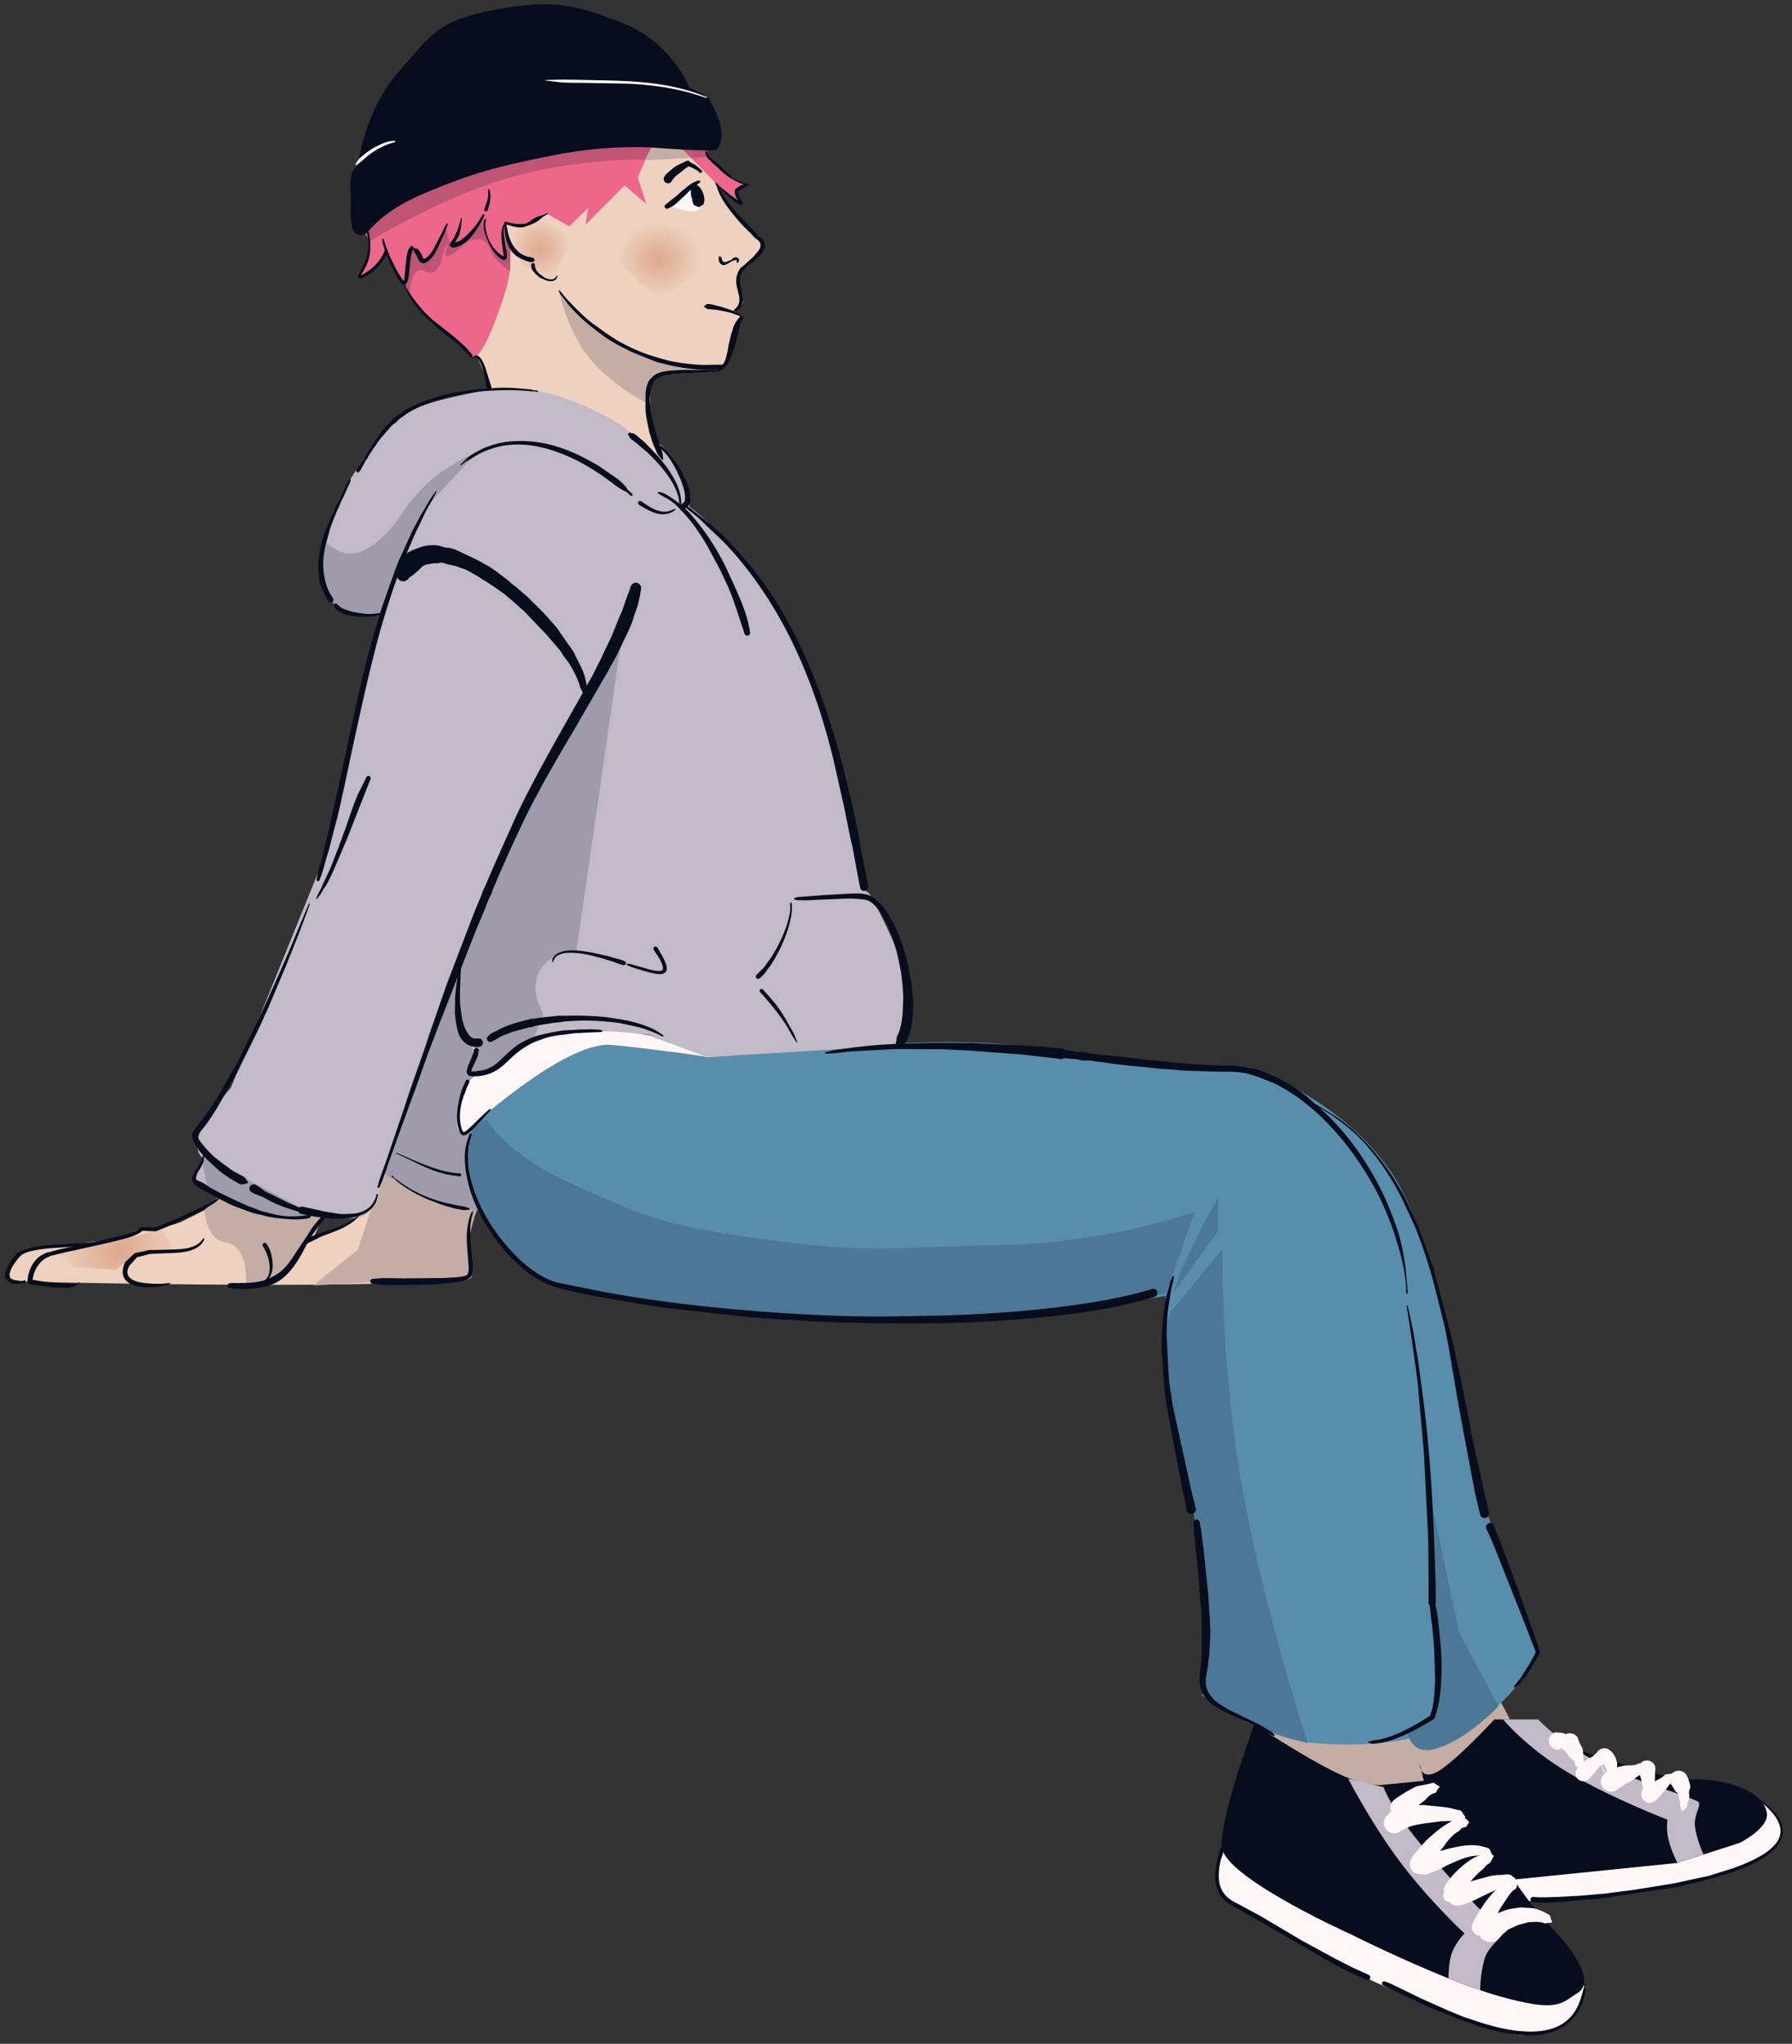 <svg xmlns="http://www.w3.org/2000/svg" width="193" height="220" fill="none" xmlns:v="https://vecta.io/nano"><rect width="100%" height="100%" fill="#333333" stroke="none"/><style><![CDATA[.B{fill:#070d1c}.C{fill:#fff7f7}]]></style><g clip-path="url(#E)"><g fill="#eed1bf"><path d="M51.16 37.747l1.727 4.344 18.665 7.321-1.344-1.999-.357-6.988 5.402-.352 1.184-.043c2.245-.485 2.083-1.496 2.083-1.496.262-3.207 1.447-4.196 1.447-4.196l-.766-.739s.892-.874.83-1.09c-.183-.637-.67-1.639-.67-1.639l.313-1.94s1.992-1.404 2.339-2.164c.452-.988-2.454-2.754-3.685-4.703s-1.474-2.817-1.474-2.817l-3.026-3.986-4.732-.117-17.603 8.305-.264 6.181-.069 8.118zm.176 92.616s-.867 1.756-1.142 3.598 1.502 3.634.043 3.769c-12.519 1.163-49.009.193-49.009.193s-.676-.369.231-2.053c.624-1.158 3.344-1.709 3.344-1.709 2.59-.162 4.807-.409 6.674-.688.8-.119 1.382-.131 1.999-.404.587-.26 1.215-.784 1.756-.784 2.475 0 4.22-.734 4.22-.734l4.744-2.354 10.519 1.932-1.104 2.427 4.618-2.228c2.4-2.112 3.426-4.914 3.426-4.914 5.242 2.883 9.679 3.949 9.679 3.949z"/></g><g fill="#c3ada5"><path d="M161.072 182.123l2.316 4.412-9.338 7.148-16.311-2.763-2.571-3.65.207-2.525 11.088.969 9.655-1.442 4.954-2.149zM60.166 31.229s.829 4.122 3.185 7.154 6.241 4.975 6.241 4.975l.792-2.608 2.337-.676h3.371s-4.855-.512-8.862-2.619-7.064-6.226-7.064-6.226zM40.1 129.734l-1.564 4.791-4.78 3.843 16.76-.92-.105-3.875.925-3.446-9.925-3.924-1.311 3.531zm-18.082.519s.112 1.761.974 2.773 1.611.384 2.473 1.274.974 2.286.974 2.286l.075 1.611 3.56-.749 4.609-6.633-6.483-.075-4.459-2.136-1.724 1.649zM73.655 15.976l.859 1.002-5.619.304.662-1.61"/></g><path d="M56.147 135.732c5.11 5.179 18.952 4.936 33.533 6.234s35.84-2.468 35.84-2.468-.009 8.789 2.283 19.343c2.689 12.384 1.698 23.674 1.698 23.674s5.827 4.507 11.992 5.102 10.657-.56 10.657-.56-.019 1.55 1.794 1.23 3.324-1.276 6.585-3.963 5.122-6.224 5.122-6.224-2.872-6.464-5.931-16.834-3.587-21.151-8.025-31.637-17.055-14.697-17.055-14.697-13.211-.122-22.108-1.906c-11.629-2.332-28.627.843-36.112.628-4.804-.138-7.167-1.38-10.498-1.272-4.868.159-9.893 3.264-9.893 3.264s-5.344 2.937-5.631 7.992.638 6.915 5.749 12.094z" fill="#598dac"/><g fill="#4d7796"><path d="M125.582 139.222l3.088-8.761s-9.254 3.315-20.667 3.555-14.619.956-26.174-.67-12.69-2.613-20.046-5.832-9.378-7.047-9.378-7.047-3.717 1.392-1.51 7.473c1.378 3.799 4.135 7.867 6.955 9.506 4.226 2.457 27.231 4.676 27.231 4.676l26.325-.311 14.175-2.589zm1.697-2.683l2.407-4.944 1.504-2.679v3.585l-4.766 6.6.855-2.562zm-.693 4.11l5.093-6.274s-.29 11.862 2.002 25.174 7.166 28.078 7.166 28.078-2.792-.671-5.682-1.968-5.42-3.51-5.42-3.51l-.804-17.833s-3.931-13.854-3.563-19.789c.213-3.438 1.208-3.878 1.208-3.878zm27.343 19.941l3.211 15.14 4.24 7.94s-3.721 3.955-7.131 4.66c-2.42.499-2.702-2.034-2.702-2.034l2.806-1.167.639-6.851-1.063-17.688z"/></g><g class="C"><path d="M163.722 204.717l13.171-1.134s7.849-1.059 11.507-2.986 3.154-2.667 3.487-3.64c.418-1.22-2.805-3.475-2.805-3.475l-17.512 6.791-9.816 1.272 1.968 3.172zm-31.888-5.758s-1.666 3.9.021 5.093c6.144 4.34 15.422 9.442 24.284 12.649 7.118 2.574 7.57 2.802 10.871 1.901s3.827-4.773 3.827-4.773l-28.35-9.624-10.653-5.246z"/></g><path d="M135.094 185.589s-4.212 11.425-3.413 13.62c1.215 3.339 13.69 8.948 13.69 8.948s5.633 2.832 11.073 4.973c1.806.712 3.591 1.346 5.142 1.777 6.222 1.726 6.497.773 8.358-.407s-.506-4.614-2.654-6.807c-2.215-2.263-4.274-5.372-4.274-5.372l17.616-1.79 6.758-2.167s3.053-1.546 2.912-3.107-1.832-2.669-4.283-3.312c-2.334-.612-5.163-.367-5.163-.367s-7.031-1.81-10.907-3.247c-2.156-.801-4.296-3.251-4.296-3.251h-4.71s-4.02 4.379-6.031 5.566-2.012-.815-2.012-.815l.446 1.857-4.452.442s-1.452.225-4.074-.901c-3.578-1.537-9.726-5.64-9.726-5.64z" class="B"/><g fill="#c2bac6"><path d="M156.016 212.97s-.061-1.61.359-2.762 1.352-2.088 1.352-2.088-3.771-3.494-6.902-7.656-5.622-8.995-5.622-8.995l3.803.897s.701 2.141 3.893 6.006 6.932 7.719 8.876 9.452c.55.488-1.42 1.387-1.894 3.057s-.465 3.367-.465 3.367l-3.4-1.278zm27.455-13.355s-.743-1.562-.922-3.001.934-2.459.21-2.757c-3.389-1.4-5.767-1.787-10.161-3.906s-6.944-4.871-6.944-4.871h-3.781s2.628 3.185 7.288 5.883 10.425 4.913 10.425 4.913-.163.938.104 2.101.961 2.55.961 2.55l2.82-.912zm-130.3-84.568c2.616-1.925 8.642-4.112 8.642-4.112l8.087.433 6.123 2.449 20.565-1.275s1.993-2.094 1.266-6.169-4.175-10.131-4.175-10.131l-.895-.725s-.854-11.762-7.094-25.864c-4.587-10.366-11.44-15.095-11.44-15.095s-.093-4.148-3.014-6.585c-1.17-.977-.071 1.325-.071 1.325l-4.189-3.483s-7.745-5.186-14.635-3.823c-8.756 1.732-9.625 2.295-13.515 7.917-3.723 5.382-4.643 9.327-3.949 13.126s6.337 3.07 6.337 3.07L35.02 92.047l-10.158 25.042s-2.714 3.103-3.419 5.043.598 2.716.598 2.716-1.554 2-.605 2.745c1.879 1.474 8.072 3.216 8.072 3.216s1.501.217 4.11.007c2.345-.189 3.975.67 5.42.134 1.44-.534 2.413-4.647 2.413-4.647s2.948 1.988 5.476 2.969 4.633.954 4.633.954-1.209-2.371-1.209-4.129c0-2.368.43-4.561.997-7.464s-.793-1.662 1.823-3.587z"/></g><g fill="#a09bab"><path d="M67.162 67.191l-5.088 35.245s-3.379 0-4.226 2.687c-.641 2.032.678 4.027.678 4.027l-1.184 3.017s-4.172 3.427-6.45 3.427c-1.401 0 .847-3.393.847-3.393s-1.789-.446-2.368-2.604.053-6.029.053-6.029l8.589-20.029 9.148-16.348z"/><path d="M49.012 104.896l-7.862 21.276s2.668 1.904 5.266 2.878 5.435 1.304 5.435 1.304l-1.767-5.14.581-3.512-1.138.157 1.642-6.233-.651-6.217-1.505-4.513zm-27.299 19.44l.575 3.619a15.54 15.54 0 0 0 5.034 2.399c3.692.942 6.431.374 6.431.374l-12.04-6.392zm29.611-75.613l-5.497 5.951-4.677 11.554s-3.063.356-5.005-1.114c-2.891-2.188-1.278-7.023-1.278-7.023s1.398 1.876 3.546 1.425 4.383-3.5 4.383-3.5 1.573-2.579 3.705-4.403 4.824-2.89 4.824-2.89z"/></g><path d="M75.948 113.723s-8.048-1.121-10.216-1.253c-4.957-.301-14.779 8.658-14.779 8.658s-1.996 2.234-1.723-1.091c.111-1.344.466-4.441 3.94-5.035 1.502-.257 1.642-2.053 3.532-2.833 5.199-2.145 13.324-.712 13.324-.712l5.921 2.266z" class="C"/><g fill="#ec678a"><path d="M73.424 15.971l4.325 4.401 1.955 1.548-.589-1.302 1.645-.782s-1.155.023-2.37-.984-2.441-2.751-2.441-2.751l-2.525-.13zm-18.941 8.773s1.029 3.137 0 6.451-3.02 8.87-4.131 6.944c-1.607-2.786-2.816-1.716-5-4.627s-3.586-6.758-3.586-6.758l5.858-4.69 6.317.779.542 1.903z"/><path d="M70.204 15.594l-1.519 3.524.931 2.855-2.349-2.005-4.212 4.233.284-1.823-2.025 1.985-2.41-1.357-2.309 1.701-2.106-.709-.412 3.58-2.295-3.634-2.218 2.853-1.87.525.388-2.268-2.328 3.07-1.326-1.594s-.463 3.673-1.136 3.915c-.23.083-1.676-3.385-1.676-3.385s-.466 1.106-1.152 1.72-1.462 1.249-1.668.848.685-1.182.845-2.452-.132-2.737-.132-2.737.841-3.277 6.624-5.495 16.508-3.375 16.508-3.375l7.564.026z"/></g><g fill="#be5574"><path d="M69.439 17.162s-7.441-.157-14.844 2.043-14.766 6.755-14.766 6.755l-.61-.911 7.136-5.783 13.116-3.92 11.072-.203-1.105 2.02zm4.075-1.089l.944.937 1.944-.135-.323-1.01-2.565.208zM43.498 30.5l.629 1.433s-.019-1.948.678-2.647 1.287.562 2.11-.148.674-2.269 1.181-2.69-.715 1.274.257 1.042 1.897-1.872 3.185-1.742 1.159 1.488 1.967 2.26a13.12 13.12 0 0 0 1.435 1.205l.049-2.605s-.484-2.332-.65-2.049.484 3.361-.012 3.184c-1.53-.544-2.258-2.647-1.981-3.869.252-1.111-.808.266-.808.266s-1.542 2.142-2.411 2.243-1.064-1.841-1.064-1.841-1.198 2.835-2.156 3.406-1.113-1.729-1.676-1.121c-.343.371-.735 3.672-.735 3.672z"/></g><path d="M59.587 29.958l1.945-4.231-3.041-2.153-3.656 1.022 1.322 3.839 3.43 1.522z" fill="url(#B)"/><path d="M70.058 23.938l5.034 1.215.475 3.898-4.606 3.227-4.464-4.191.57-3.521 2.992-.629z" fill="url(#C)"/><path d="M17.467 132.359l1.235 2.017-3.79.337-2.405 1.959-4.624-.286-2.017-1.614 6.658-1.21 4.943-1.203z" fill="url(#D)"/><path d="M77.185 16.076c1.352-1.526-.26-4.413-.768-5.352-.29-.536-2.153-1.263-2.153-1.263s-1.883-4.855-7.139-6.955-7.815-2.6-13.884-1.444-6.718 2.576-10.389 6.765-4.296 9.992-4.296 9.992-.993.466-.817 2.472-.508 5.464 1.439 4.963c.627-.161 1.492-2.342 6.591-4.476s7.645-2.84 13.804-4.061 10.832-.822 10.832-.822 6.49.507 6.781.18z" class="B"/><path d="M75.661 22.099s-.248.635-1.082.667-2.253-.539-2.253-.539l2.282-2.25 1.053 2.122z" class="C"/><mask id="A" maskUnits="userSpaceOnUse" x="-9" y="-6" width="205" height="228"><path d="M195.567-5.141H-8.225v226.169h203.792V-5.141z" fill="#fff"/></mask><g mask="url(#A)" class="B"><path d="M39.487 24.495c-.044.014-.072.059-.058.104.095.264.115.544.156.821.068.459.112.916.069 1.381-.049.54-.207 1.044-.422 1.537l-.566 1.15c-.062.118-.182.289-.069.416.151.172.538-.028.682-.104l.121-.064.122-.069.139-.081.139-.092.289-.22a5.99 5.99 0 0 0 .751-.722l.301-.353c.247-.335.437-.725.607-1.104.037-.086-.007-.188-.093-.225s-.183.006-.22.092l-.196.451a5.22 5.22 0 0 1-.792 1.075c-.219.232-.444.446-.705.63l-.393.26a4.19 4.19 0 0 1-.48.254c.005-.012.01-.031.012-.035.086-.182.213-.345.312-.52.241-.427.459-.894.566-1.375.139-.624.146-1.279.087-1.913l-.087-.647c-.043-.2-.113-.398-.168-.595-.014-.044-.06-.066-.104-.052z"/><path d="M41.226 25.679c-.038.007-.059.043-.052.081-.015.255.057.463.127.705.154.53.362 1.028.572 1.537.171.415.372.82.578 1.219l.422.78.26.399a1 1 0 0 0 .144.162c.158.133.375.09.497-.069.166-.217.208-.536.248-.798l.041-.295.046-.416.029-.439.046-.434.098-.607c.052-.246.106-.485.231-.705.063-.09.044-.214-.046-.277s-.22-.038-.283.052c-.287.348-.359.827-.416 1.26l-.139 1.318-.035.485-.041.318a1.07 1.07 0 0 1-.075.283l-.023-.029-.064-.081-.22-.312-.22-.335-.352-.624-.595-1.219-.486-1.243c-.076-.224-.111-.449-.214-.664-.007-.038-.043-.059-.081-.052zm6.975-1.637c-.028-.013-.062.001-.075.029-.237.301-.373.656-.538 1l-.948 1.826c-.181.286-.398.584-.665.797-.081.065-.156.114-.254.145-.021.007-.07.018-.092.023-.013.003-.053.009-.04.011.055.01-.019-.093-.029-.116l-.168-.376c-.081-.156-.184-.331-.301-.462-.045-.051-.083-.11-.145-.139s-.143-.025-.214-.035c-.062-.045-.146-.027-.191.035s-.033.145.029.191c.019.056.031.115.058.168.061.119.166.211.225.335.122.254.212.585.451.763.406.302.947-.198 1.19-.485l.121-.15.116-.162c.198-.308.357-.635.514-.965l.589-1.294c.145-.35.316-.691.393-1.063.013-.029 0-.062-.029-.075zm4.392-3.663c-.044.014-.066.059-.052.104.158.678-.145 1.388-.387 2.011-.035.101.02.213.121.248s.213-.02.248-.121c.202-.656.445-1.52.179-2.19-.014-.044-.066-.066-.11-.052zm-.474 2.7c-.054-.029-.121-.008-.15.046-.419.759-.951 1.485-1.583 2.08-.288.271-.578.557-.936.734-.144.071-.304.136-.462.168-.099.02-.195.018-.295.04a.24.24 0 0 0-.243.231c-.003.129.102.235.231.237.466.102 1.005-.228 1.364-.48.318-.223.578-.497.821-.798.521-.646.925-1.371 1.3-2.109.029-.054.008-.122-.046-.15z"/><path d="M49.704 23.442c-.02-.003-.043.009-.046.029-.15.468-.235.964-.433 1.416-.033.074-.081.146-.116.22l-.185.433c-.067.14-.18.251-.26.382l-.121.202c-.053.056-.05.144.006.197s.144.05.196-.006c.069-.055.145-.1.208-.162.123-.122.203-.297.289-.445s.179-.297.231-.462c.026-.083.038-.169.058-.254.117-.498.196-.996.202-1.509.003-.02-.009-.037-.029-.04zm2.582.173c-.045-.013-.091.013-.104.058-.033.173-.075.344-.081.52-.024.748.297 1.446.612 2.104.2.416.423.789.74 1.127.229.244.461.45.78.56.094.033.198-.016.231-.11s-.016-.198-.11-.231c-.4-.146-.685-.4-.971-.717-.498-.552-.851-1.231-1.005-1.959-.083-.389-.194-.864-.035-1.248.013-.045-.013-.091-.058-.104z"/><path d="M54.49 23.864c-.04-.024-.097-.011-.121.029-.018.051-.028.102-.052.15s-.061.091-.087.139c-.101.19-.163.413-.197.624-.094.585-.001 1.171.081 1.751l.168 1.248c.002.077.068.141.144.139s.135-.067.133-.145c.014-.1.038-.199.041-.3.009-.335-.097-.668-.156-.994l-.179-1.358c-.018-.313.003-.607.098-.907.015-.048.015-.102.04-.145s.073-.078.11-.116c.024-.04.017-.091-.023-.116z"/><path d="M58.957 22.951c-.141.047-.266.116-.404.168-.27.101-.557.154-.821.277-.393.185-.709.532-1.127.665-.109.035-.223.03-.335.04-.423.039-.82-.011-1.237-.092-.135-.026-.275-.089-.41-.104-.055-.006-.112.004-.168.006-.045-.013-.091.013-.104.058s.013.091.058.104c.046.032.082.074.133.098.089.043.194.048.289.075l.381.11c.345.083.742.161 1.098.11.135-.02.258-.08.387-.121.431-.139.88-.311 1.254-.572.23-.16.428-.37.665-.52.122-.077.257-.139.381-.214.023-.011.034-.041.023-.064a.05.05 0 0 0-.064-.023z"/><path d="M54.432 24.067c-.041.003-.073.04-.069.081-.032.333-.009.645.035.977.113.857.436 1.786 1.127 2.352.292.239.667.415 1.017.549.146.056.34.137.491.168.056.011.215.011.272.011.125.021.245-.065.266-.191s-.06-.239-.185-.26l-.243-.081c-.076-.017-.155-.013-.231-.029a2.36 2.36 0 0 1-.769-.318c-.742-.483-1.132-1.215-1.37-2.046-.108-.378-.16-.765-.26-1.144-.003-.041-.04-.072-.081-.069zm2.993 4.252c-.114-.008-.211.077-.22.191.01.155.024.335.087.48.075.174.2.264.318.405.039.046.06.103.104.145s.106.067.156.104c.101.074.178.181.283.248.053.034.116.042.173.069.167.079.32.162.497.22.47.154 1.172.149 1.196-.503.005-.019-.004-.041-.023-.046s-.035.01-.04.029c-.051.095-.105.192-.185.266-.353.322-.994.061-1.312-.179-.046-.035-.081-.087-.127-.121s-.103-.049-.15-.081a.7.7 0 0 1-.127-.11c-.038-.042-.061-.092-.098-.133s-.087-.064-.121-.104c-.082-.095-.077-.15-.121-.26-.059-.145-.141-.239-.098-.399.008-.114-.077-.211-.191-.22zm-13.887 2.289c-.042.02-.066.067-.046.11l.145.225c.08.155.124.324.202.48l.249.457a11.16 11.16 0 0 0 1.173 1.658c.365.433.783.817 1.196 1.202l.688.601 1.734 1.369.468.364c.089.077.196.205.277.289l.717.751c.098.109.176.243.295.33.068.05.15.077.225.115.014.018.04.02.058.006s.02-.04.006-.058c-.018-.084-.02-.169-.052-.248-.057-.14-.171-.252-.266-.37l-.433-.491a19.47 19.47 0 0 0-1.682-1.474l-1.815-1.427c-.67-.566-1.273-1.232-1.815-1.919a11.76 11.76 0 0 1-.867-1.243c-.088-.147-.202-.276-.272-.433-.035-.08-.051-.17-.075-.254-.02-.042-.067-.06-.11-.04z"/><path d="M51.188 38.272c-.052.013-.101.034-.139.075s-.059.101-.081.15c-.021.02-.02.054 0 .075s.054.02.075 0c.069-.025.189-.074.266-.064.084.011.153.095.202.156.142.176.231.392.312.601.239.615.363 1.265.503 1.907.048.221.062.454.127.67.042.134.184.204.318.162s.204-.184.162-.318l-.665-2.115c-.11-.3-.229-.595-.399-.867-.144-.23-.374-.513-.682-.433z"/><path d="M53.454 41.75l-2.369.197-.601.052-.584.104-1.161.202a20.59 20.59 0 0 0-2.202.59c-1.338.432-2.645 1.002-3.762 1.867-.145.112-.344.223-.474.347-.094.09-.158.207-.248.3l-.266.277c-.098.097-.186.15-.277.254-.042.048-.076.106-.116.156l-.474.578c-.11.151-.201.325-.306.48l-.428.613-.185.335-.219.312-.289.503-.225.318c-.066.112-.112.235-.191.341-.103.139-.152.174-.248.318-.038.056-.067.117-.104.173-.075.114-.182.202-.254.318-.037.059-.059.127-.087.191-.053.083-.025.195.058.248s.19.031.243-.052c.047-.051.1-.098.139-.156.076-.114.114-.252.185-.37.035-.058.081-.109.116-.167.102-.173.158-.365.272-.532.037-.055.091-.101.127-.156.071-.109.117-.23.185-.341.1-.164.225-.313.329-.474.069-.106.122-.223.191-.329s.157-.194.231-.295.127-.215.196-.318l.33-.439.254-.272.462-.56c.041-.045.092-.077.133-.121.083-.09.148-.199.231-.289a3.67 3.67 0 0 1 .266-.254c.093-.082.205-.135.3-.214s.167-.188.26-.272c.143-.129.3-.236.457-.347l.48-.347a8.78 8.78 0 0 1 .913-.514l.433-.231c.23-.114.477-.192.717-.283.862-.33 1.734-.588 2.635-.792l1.422-.306.584-.075.584-.11c.875-.121 1.76-.166 2.641-.196 1.109-.039 2.219-.017 3.323.098.171.018.344-.001.514.023.083.012.161.042.243.064.046.007.091-.023.098-.069s-.023-.085-.069-.092l-.254-.017c-.171-.026-.337-.082-.508-.104l-1.913-.162c-.578-.018-1.156-.023-1.734 0zM37.74 51.569c-.025-.012-.052-.002-.063.023-.057.068-.125.129-.173.202s-.075.16-.116.237l-.376.717-.497 1.029c-.083.177-.191.339-.277.514s-.153.37-.237.549l-.705 1.664-.434 1.133c-.307.935-.507 1.929-.56 2.913-.042.76-.017 1.559.202 2.294.2.671.517 1.299.896 1.884.087.132.261.168.393.081a.29.29 0 0 0 .081-.399c-.258-.386-.481-.778-.647-1.214-.063-.166-.106-.337-.15-.509a7.82 7.82 0 0 1-.26-1.572c-.033-.643.038-1.303.15-1.936.085-.477.22-.938.347-1.404l.237-.855c.216-.66.488-1.308.757-1.948l.254-.532c.039-.09.061-.186.098-.277.072-.179.17-.347.254-.52l.352-.769.335-.74c.035-.08.083-.154.11-.237s.035-.173.052-.26c.012-.025.002-.057-.023-.069z"/><path d="M36.071 64.976c-.077.039-.109.131-.069.208.002.233.074.298.237.445.268.241.581.367.919.485.854.299 1.776.301 2.67.249.482-.028.96-.055 1.393-.283.043-.018.065-.067.046-.11s-.067-.064-.11-.046c-.064.021-.142.055-.208.064l-.26.023c-.454.079-.922.106-1.381.058l-.52-.075c-.34-.045-.692-.102-1.023-.191-.079-.021-.148-.058-.225-.081-.183-.055-.352-.103-.526-.185-.108-.051-.236-.1-.329-.173-.142-.113-.238-.224-.399-.318a.16.16 0 0 0-.214-.069z"/><path d="M47.005 52.857c-.014-.008-.032-.008-.04.006-.441.522-.78 1.126-1.121 1.716l-.474.78-.324.601-.647 1.202-.283.624-1.225 2.693-.324.85-1.456 4.091-.977 3.3c-1.292 4.518-2.192 9.136-3.184 13.725l-1.26 5.6-.387 1.78-.387 1.543c-.091.366-.165.734-.266 1.098-.14.506-.294 1.01-.416 1.52-.052.219-.086.445-.139.665-.025.086.024.177.11.202s.177-.024.202-.11c.075-.213.162-.423.237-.636.175-.497.308-1.011.445-1.52.099-.365.221-.728.324-1.092.144-.513.267-1.027.399-1.543l.526-1.988c.43-1.79.802-3.598 1.19-5.398.988-4.581 1.956-9.163 3.15-13.696a73.73 73.73 0 0 1 .826-2.849c.466-1.519.961-3.031 1.52-4.519.106-.282.232-.557.341-.838.353-.912.726-1.813 1.115-2.71.209-.482.447-.956.676-1.428.264-.542.506-1.096.786-1.63.352-.669.777-1.304 1.075-1.999.008-.014.002-.032-.012-.041zM33.338 97.244c-.025-.01-.054-.002-.064.023l-.439 1.011-1.705 4.103-1.104 2.525-1.52 3.369-.433.954-2.456 5.028-2.092 3.698-.954 1.486-1.242 1.676-.289.364c-.136.166-.27.305-.318.52-.121.551.267 1.114.526 1.566.122.213.278.385.433.572a10.3 10.3 0 0 0 .676.734l1.271 1.167a14.25 14.25 0 0 0 1.069.757l.89.532c.118.056.23.13.358.156.208.042.435-.053.63-.11.052.019.108-.005.127-.058s-.006-.113-.058-.133c-.101-.158-.191-.377-.341-.496-.091-.073-.204-.106-.306-.162l-.329-.174a7.97 7.97 0 0 1-.849-.502l-.838-.613-.815-.63c-.292-.253-.553-.531-.826-.803-.162-.161-.291-.347-.439-.52-.249-.292-.528-.596-.584-.994-.011-.083-.005-.167.052-.231l.15-.168.156-.185c.33-.394.639-.813.93-1.237l.769-1.196 2.046-3.583 2.312-4.675.884-1.925.289-.63 1.93-4.582 1.26-3.144.965-2.549.306-.878c.01-.025-.003-.054-.029-.064zm7.309 31.277c-.045-.009-.089.018-.098.064-.047.279-.148.495-.289.74-.088.153-.172.305-.289.439-.457.525-1.195.808-1.872.873l-1.185.052c-.415-.018-.838-.101-1.248-.162l-.815-.133-.774-.191-1.491-.312a.4.4 0 0 0-.468.312c-.043.216.097.425.312.468l1.497.295.815.092.855.093c.648.048 1.307.024 1.953-.035.349-.031.671-.112 1.006-.214.248-.075.497-.149.728-.271a2.9 2.9 0 0 0 1.092-1.023c.182-.296.249-.655.335-.988.01-.046-.018-.089-.064-.099z"/><path d="M27.2 127.5c-.112.032-.216.109-.277.22a.46.46 0 0 0 .179.623l.387.191.826.324c.333.153.642.359.971.52.852.417 1.772.717 2.676 1 .121.044.256-.017.301-.139s-.017-.256-.139-.3l-1.185-.521-1.346-.676-.971-.468c-.25-.149-.471-.34-.711-.502l-.364-.232c-.11-.061-.234-.072-.347-.04zm41.417-64.755c-.307-.076-.617.115-.694.422l-.566 1.549-.306.919c-.087.235-.21.456-.306.688l-.867 2.161-.711 1.468-.468 1.011-.387.757-.52 1.034-2.971 5.265c-1.776 3.138-3.531 6.286-5.097 9.535-.193.401-.362.815-.549 1.219l-1.705 3.802-.925 2.121c-.093.213-.169.43-.266.641-.064.14-.146.275-.208.416-.094.212-.152.437-.237.653-.141.359-.302.708-.451 1.063-.296.71-.57 1.433-.849 2.15l-2.45 6.415-1.474 4.253c-.072.211-.155.413-.225.624l-.693 2.098-1.514 4.294c-.188.534-.348 1.077-.532 1.612l-1.844 5.456c-.248.75-.528 1.492-.792 2.236-.129.365-.234.74-.347 1.11-.022.061.008.128.069.15s.128-.014.15-.075c.146-.358.304-.716.434-1.081l.78-2.236 1.965-5.415.59-1.589 1.526-4.288.797-2.058c.081-.207.146-.416.225-.624l.988-2.502 1.479-3.797 1.503-3.832 1.063-2.548c.144-.355.265-.72.422-1.069.095-.212.215-.409.3-.624.057-.143.101-.295.156-.439.11-.286.241-.566.358-.85.324-.782.672-1.556 1.017-2.329.768-1.717 1.555-3.421 2.387-5.109a53.93 53.93 0 0 1 1.029-1.965l.601-1.121.468-.826c.916-1.651 1.879-3.272 2.843-4.895l2.889-4.999.74-1.271c.141-.252.267-.512.41-.763.188-.33.382-.656.555-.994.253-.496.478-1.008.722-1.508.354-.724.718-1.448.994-2.208.089-.245.145-.499.231-.745.113-.322.243-.642.335-.971a13.38 13.38 0 0 0 .341-1.699.57.57 0 0 0-.416-.694zm-46.728 61.669c-.047-.001-.086.034-.087.081-.007.216-.12.434-.214.624-.196.398-.464.755-.676 1.144-.138.253-.305.58-.202.873.112.318.405.498.665.688.28.205.595.337.902.497l1.173.647 1.485.746 1.589.601.803.283c.273.075.559.109.832.179l.537.156a16.87 16.87 0 0 0 1.659.237c.732.073 1.449.137 2.184.058l.543-.052c.089-.018.173-.054.26-.081.084-.014.141-.096.127-.179s-.09-.142-.173-.128l-.272.012-.514.075c-.698.053-1.424.079-2.121-.011-.538-.07-1.074-.196-1.595-.341-.176-.05-.356-.07-.532-.122-.264-.078-.518-.203-.774-.3l-.78-.278-1.508-.693-1.468-.705-1.156-.63c-.289-.181-.548-.389-.855-.537l-.445-.209c-.105-.045-.177-.058-.214-.179-.035-.113.021-.248.064-.352.086-.211.221-.403.341-.595.201-.322.416-.68.486-1.058.022-.121.016-.242.017-.364.001-.047-.034-.086-.081-.087zM39.59 83.543a.24.24 0 0 0-.133.127l-.925 1.867c-.502 1.171-.886 2.381-1.306 3.583l-.803 2.19-.85 2.167-.746 1.589-.231.543c-.086.178-.197.346-.289.52s-.168.363-.243.549c-.016.026-.009.059.017.075s.059.009.075-.017l.37-.48.3-.52.33-.497c.249-.423.461-.88.67-1.323l1.503-3.508 2.138-5.438.434-1.098c.056-.123.001-.268-.121-.324-.061-.028-.132-.028-.191-.006z"/><path d="M49.613 103.972c-.036-.007-.074.021-.081.058-.118.324-.167.656-.231.994l-.179 1.23-.093.937c-.024.326-.013.656-.017.982l-.023.734c.002.241.044.484.069.722a8.46 8.46 0 0 0 .185 1.133c.083.337.193.689.381.982a2.23 2.23 0 0 0 .405.457c.431.384.991.542 1.56.48a.451.451 0 1 0-.098-.896c-.189.02-.368.033-.549-.035-.305-.114-.447-.371-.618-.63-.234-.353-.379-.759-.485-1.167-.095-.362-.126-.723-.179-1.092l-.093-.705c-.062-.903-.014-1.808.023-2.711l.006-.387.069-1.005c.007-.037-.015-.074-.052-.081zm10.627 5.363c-.226.006-.451.043-.676.064l-1.341.138-.647.11c-.144.02-.29.003-.433.029-.071.013-.133.05-.202.07l-.208.051c-.903.212-1.797.47-2.647.85-.219.098-.42.225-.636.329-.205.1-.429.176-.612.313-.087.064-.157.147-.237.219-.163.11-.207.328-.098.491a.36.36 0 0 0 .497.099l.532-.278.266-.179c.163-.091.436-.19.607-.26l.659-.26c.296-.104.596-.171.896-.26l.959-.26c.133-.03.271-.027.405-.058s.263-.1.399-.133c.206-.049.416-.063.624-.104l1.289-.208.664-.064.445-.069c.372-.045.747-.053 1.121-.075 1.192-.071 2.372-.023 3.56.087l.641.057a11.65 11.65 0 0 1 1.034.168l1.728.376c.665.183 1.307.439 1.942.705.185.077.358.192.537.283.039.025.09.016.116-.023s.016-.09-.023-.116c-.166-.136-.343-.234-.52-.352-.486-.326-1.038-.539-1.589-.734-.822-.292-1.671-.497-2.531-.63l-1.508-.225a33.36 33.36 0 0 0-4.322-.145c-.23.006-.459-.012-.688-.006zm2.837 1.47l-.618.005c-.196.005-.389.032-.584.047l-1.086.051a18.57 18.57 0 0 0-2.029.365l-.751.173c-.707.211-1.392.507-2.023.89-.54.328-1.045.762-1.491 1.208l-1.011.93c-.506.397-1.09.676-1.728.775-.083.012-.166.011-.248.023-.137.018-.265.049-.405.052-.098.002-.196-.001-.294.006-.041.002-.02.004-.052.005.002-.044.007-.072.011-.098.011-.061.039-.141.064-.196l.248-.526c.145-.306.311-.614.399-.942.028-.106.033-.215.046-.324.005-.039.035-.124.046-.162.008-.026.032-.054.023-.081-.019-.058-.18-.167-.231-.202-.008-.046-.052-.077-.098-.069s-.072.052-.064.098c-.06.067-.055.067-.127.121-.023.017-.056.022-.069.047 0 0 .043.127.035.156-.023.086-.063.164-.092.248l-.156.434c-.155.392-.349.764-.462 1.173-.041.148-.089.302-.052.456.095.395.523.401.849.382l.445-.012c.379-.034.769-.135 1.127-.26 1.048-.365 1.75-1.137 2.543-1.867.687-.632 1.461-1.141 2.306-1.537.201-.094.41-.157.618-.231l.699-.249c.646-.174 1.313-.266 1.977-.34l1.058-.139.578-.017.607-.041 1.687-.069a.1.1 0 0 0 .104-.099c.001-.057-.047-.102-.104-.104-.562-.096-1.124-.096-1.693-.08zm-12.789 5.418c-.05.016-.095.054-.121.104-.121.241-.22.486-.324.734l-.127.307a12.65 12.65 0 0 0-.41 1.762c-.084.567-.136 1.151-.058 1.722.044.317.132.625.243.925.082.223.201.441.474.433.131-.003.255-.067.364-.132.243-.147.446-.345.647-.544.152-.15.285-.309.428-.468l1.427-1.549c.034-.031.038-.087.006-.121s-.087-.032-.121 0c-.647.546-1.236 1.157-1.844 1.745l-.63.561c-.094.069-.208.148-.329.156-.033.002-.051-.044-.064-.069l-.063-.127-.052-.139c-.126-.367-.181-.769-.196-1.156-.04-.986.194-1.95.584-2.849.043-.098.067-.206.104-.306.05-.135.124-.261.179-.393l.133-.301c.052-.101.009-.225-.092-.277-.051-.026-.106-.034-.156-.018zm11.036-13.909c-.53.025-1.115.136-1.526.497-.128.113-.273.299-.312.468-.022.097-.008.209 0 .307-.002.011.006.021.017.023s.021-.006.023-.018c.035-.09.083-.169.127-.254.057-.11.092-.214.179-.306.479-.51 1.428-.496 2.069-.457.71.044 1.416.181 2.104.359l.832.208.584.196.537.156.607.226.555.167a.23.23 0 0 0 .289-.144.23.23 0 0 0-.144-.289l-.555-.197-.63-.162-.543-.167-.613-.127c-1.172-.277-2.388-.542-3.6-.486zm9.335-.421c-.058-.013-.119-.006-.173.029-.109.069-.145.214-.075.323l.601.925a4.93 4.93 0 0 1 .272.566c.055.141.185.527.064.671s-.404.108-.566.098c-.534-.034-1.073-.218-1.583-.364l-.364-.104-.584-.174c-.217-.064-.417-.11-.642-.132a.09.09 0 0 0-.11.057c-.014.045.013.091.058.104.431.229.91.35 1.375.491.596.182 1.198.358 1.815.451.359.054.879.055 1.029-.358.106-.291-.018-.62-.127-.89-.225-.555-.545-1.072-.844-1.589a.23.23 0 0 0-.145-.104zm30.663 10.362c-.366.002-.737-.001-1.104.006l-1.641.046c-2.308.039-4.618.17-6.906.48l-1.757.237c-.326.054-.646.149-.965.231-.046.007-.077.052-.069.098s.046.076.092.069l.988-.063 1.497-.168 4.964-.272 5.16.024 3.005.156 5.594.416 1.786.219 1.491.151.728.115c.323.034.613-.203.648-.526a.59.59 0 0 0-.526-.647l-.734-.04-1.509-.145-2.069-.11-5.38-.26-3.294-.017z"/><path d="M114.303 112.96c-.249-.029-.473.15-.503.399a.45.45 0 0 0 .393.503l1.809.167c.216.033.435.116.653.133s.44-.029.659-.011c.213.017.423.072.635.098l.636.069 1.231.18 1.797.213 2.115.203 1.116.121 1.45.104 1.41.11 1.041.034 2.363.076c.956.003 1.933-.03 2.878.138.538.096 1.068.279 1.584.457l1.612.63c1.738.831 3.297 1.997 4.727 3.276.611.547 1.167 1.144 1.722 1.746 1.078 1.168 2.021 2.425 2.902 3.744 1.697 2.544 3.027 5.338 3.895 8.27l.375 1.243.168.716c.287 1.187.472 2.379.485 3.601.002.046.04.083.087.081s.083-.04.081-.087l-.226-2.549c-.125-.984-.296-1.969-.525-2.935-.307-1.292-.8-2.54-1.295-3.768-.619-1.536-1.4-2.994-2.265-4.404-1.253-2.041-2.757-3.947-4.473-5.617l-2.069-1.855a18.57 18.57 0 0 0-3.294-2.081l-1.393-.618-.849-.266c-.373-.093-.761-.149-1.139-.214l-1.115-.144c-.403-.028-.805-.007-1.208-.012l-1.641-.069-1.347-.075-.682-.069-1.745-.128-1.439-.162-1.11-.092-2.294-.277-1.601-.174-1.236-.109-.636-.087-.642-.052c-.217-.035-.419-.134-.635-.168s-.447-.004-.665-.023c-.602-.052-1.198-.188-1.797-.266z"/><path d="M141.809 118.918c-.041-.022-.094-.006-.115.035s-.007.094.034.115c.968.467 1.821 1.04 2.676 1.688.952.721 1.87 1.521 2.67 2.41l.768.93c1.248 1.535 2.285 3.211 3.173 4.976l1.295 2.78c.883 2.117 1.582 4.31 2.178 6.524l1.173 4.745.359 1.878.953 5.606.711 3.883 1.15 6.097.578 2.462c.068.259.33.414.59.347a.48.48 0 0 0 .346-.59l-1.878-8.46-.456-2.578-1.457-6.877-.451-1.866-1.751-6.577-1.531-4.248-1.508-3.282c-1.429-2.681-3.24-5.172-5.502-7.212-.6-.542-1.232-1.049-1.901-1.503l-2.104-1.283zm9.726 21.591c-.027.005-.045.03-.04.058l.243 1.571.341 2.231.312 2.289.312 2.329.659 7.495.456 9.206.035 3.959v2.878c0 .218.18.393.399.393s.393-.181.393-.399l-.047-2.884-.214-5.658c-.225-4.915-.592-9.827-1.277-14.701l-.352-2.665c-.065-.437-.146-.875-.22-1.311l-.26-1.619c-.093-.53-.217-1.055-.323-1.583a25.69 25.69 0 0 0-.353-1.549c-.005-.028-.035-.046-.064-.04z"/><path d="M154.202 172.235a.29.29 0 0 0-.237.335l.191 1.832.109.763.203 2.427.098 3.352-.058.982c-.037.608-.092 1.204-.208 1.803-.051.266-.131.52-.219.775l-.058.168c-.015.009-.031.022-.046.033l-.26.18-1.324.791c-.958.531-1.956 1.023-3.005 1.346-.354.111-.725.222-1.092.278-.173.028-.35.024-.52.065l-.336.092c-.039-.002-.068.03-.069.068s.03.076.069.076c.117.035.233.076.353.093.243.033.505-.039.746-.069.864-.112 1.71-.434 2.508-.775.912-.392 1.795-.854 2.646-1.364l.515-.305c.115-.069.229-.117.295-.245.084-.162.123-.347.173-.525l.15-.56c.243-.943.345-1.909.393-2.878a27.79 27.79 0 0 0-.023-3.427l-.237-2.456-.081-.775a15.36 15.36 0 0 0-.341-1.843.29.29 0 0 0-.335-.237zM60.159 31.213c-.007.005-.011.016-.006.023.043.101.074.21.127.306.108.194.259.36.393.537l.422.543.214.289c.153.187.325.356.491.532.573.604 1.183 1.153 1.826 1.682l1.456 1.11c1.003.68 2.084 1.247 3.184 1.751l2.294.919c.365.122.744.203 1.115.3a18.84 18.84 0 0 0 6.051.572c.146-.008.257-.132.249-.277s-.131-.257-.277-.248l-1.971.029c-1.022-.032-2.039-.147-3.046-.324-.674-.119-1.32-.314-1.977-.503-1.398-.402-2.723-.975-3.993-1.682-.541-.3-1.05-.661-1.566-1L63.7 34.726c-.582-.469-1.142-.985-1.67-1.514l-.486-.514-.254-.243c-.235-.24-.454-.501-.665-.763l-.202-.255c-.075-.079-.167-.147-.249-.22z"/><path d="M77.547 39.779a7.33 7.33 0 0 1-.711.04h-1.537l-1.554-.012-1.318.075c-.629.046-1.308.115-1.861.451-.16.097-.278.23-.41.358-.064.062-.105.082-.162.15-.143.173-.232.408-.3.618a3.84 3.84 0 0 0-.168.925c-.01.154-.002.309-.006.462l.006 1.393c.036.399.11.796.179 1.19l.225 1.075.277.902.162.462.208.457c.078.189.105.292.202.474.13.242.322.433.491.647.021.046.07.067.116.046s.067-.076.046-.122c-.047-.264-.056-.528-.133-.786-.048-.16-.117-.311-.173-.468s-.092-.318-.139-.474l-.3-.884-.451-1.647-.156-.936-.127-1.167c-.007-.237.032-.471.069-.705a3.61 3.61 0 0 1 .387-1.173c.021-.041.047-.106.075-.144.11-.149.318-.26.48-.341.298-.149.628-.223.954-.283.854-.159 1.719-.149 2.583-.208l2.115-.127.942-.052a.1.1 0 0 0 .092-.104.1.1 0 0 0-.104-.092zm-9.756 6.803c-.043.007-.083.031-.11.069a.17.17 0 0 0 .04.237c.044.091.105.223.173.3.075.085.175.145.266.214l.439.335c.154.123.286.269.439.393l.647.538c.595.561 1.15 1.142 1.67 1.774.735.895 1.388 1.888 1.699 3.017.092.333.105.692.115 1.035-.003.046.029.084.075.087s.09-.029.093-.075c.061-.376.021-.724-.04-1.098-.088-.538-.276-1.044-.52-1.532-.712-1.419-1.739-2.649-2.861-3.762l-.445-.468c-.191-.186-.416-.346-.618-.52-.165-.142-.386-.355-.584-.445-.11-.05-.236-.061-.352-.075-.038-.027-.084-.031-.127-.023z"/><path d="M70.856 47.939c-.029-.01-.06 0-.069.029s.006.065.035.075l.335.277.214.167c.589.548 1.051 1.315 1.416 2.023.289.561.546 1.132.74 1.733.135.42.257.843.254 1.289-.001.158.005.346-.081.485-.062.101-.154.136-.237.208-.046.04-.075.081-.127.116-.105.008-.187.098-.179.202s.104.181.208.173c.075.028.156.064.237.063.275 0 .544-.27.642-.503.169-.405.131-.851.046-1.271-.165-.819-.524-1.585-.925-2.312-.343-.621-.742-1.229-1.196-1.774-.191-.229-.385-.444-.607-.642-.229-.204-.39-.325-.705-.341zm-1.967 5.986c-.057.013-.105.051-.139.104-.067.107-.037.245.069.312l.601.347c.879.503 1.837.917 2.838.491.199-.085.341-.18.486-.341.019-.013.025-.039.011-.058s-.039-.025-.058-.011c-.326.125-.633.286-.988.312-.97.07-1.889-.61-2.647-1.121-.053-.034-.116-.048-.174-.035zm-13.13-6.448c-.913.015-1.828.143-2.699.422l-.815.277a9.56 9.56 0 0 0-.982.503c-.327.184-.677.379-.954.636-.058.054-.104.119-.162.173l-.537.48c-.025.021-.027.056-.006.081s.062.027.087.006c.189-.136.366-.303.566-.422.067-.04.146-.061.214-.098l1.133-.682c.865-.437 1.794-.745 2.751-.902.268-.044.533-.062.803-.081 1.237-.087 2.458.087 3.652.41 2.677.725 5.09 2.138 7.276 3.82.324.249.666.473 1.017.682.119.071.258.106.376.179.056.035.101.089.15.133l.295.254c.051.046.128.045.173-.006s.045-.128-.006-.174l-.289-.271c-.05-.044-.113-.076-.156-.127-.09-.108-.14-.246-.231-.352a6.05 6.05 0 0 0-.907-.867l-1.953-1.352c-1.751-1.05-3.621-1.953-5.623-2.41a13.26 13.26 0 0 0-3.173-.312z"/><path d="M70.96 52.967c-.044-.016-.088.002-.104.046s.002.094.046.11l.376.237.537.277a5.64 5.64 0 0 1 .919.665c.261.236.501.503.745.757 1.072 1.116 1.928 2.399 2.711 3.728l1.329 2.473.907 1.919c.686 1.629 1.195 3.336 1.757 5.01.039.163.206.264.37.225a.3.3 0 0 0 .225-.364c-.257-1.809-1.002-3.48-1.745-5.132l-.907-1.965a26 26 0 0 0-3.277-5.057c-.411-.494-.843-.982-1.329-1.404-.269-.234-.563-.446-.849-.659-.312-.231-.634-.447-.977-.63-.137-.073-.276-.152-.428-.191-.061-.016-.243-.037-.306-.046zm2.629 1.301c-.013-.01-.031-.007-.04.006a.03.03 0 0 0 .006.041l.589.566 1.04.832 2.641 2.52c1.765 1.788 3.302 3.794 4.675 5.894 3.555 5.44 5.828 11.631 7.328 17.927l1.04 4.623.74 3.629.156.665c.326 1.522.545 3.069.884 4.588a.42.42 0 0 0 .497.335c.232-.044.385-.265.341-.497-.245-1.539-.605-3.06-.878-4.594-.04-.225-.064-.451-.104-.676-.214-1.22-.488-2.433-.763-3.641l-.878-3.704c-.362-1.405-.774-2.798-1.202-4.184-1.599-5.181-3.666-10.257-6.686-14.783a39.05 39.05 0 0 0-2.918-3.808c-1.126-1.307-2.338-2.563-3.664-3.67-.409-.341-.831-.664-1.248-.994-.281-.222-.551-.458-.844-.664-.224-.158-.471-.279-.711-.41zm18.087 41.915l-2.901.162-2.508.197c-.113.016-.228.008-.341.023-.094.012-.234.063-.324.093-.047.001-.082.04-.081.087s.04.082.087.081c.099.029.226.074.33.081.115.008.231-.013.347-.006.509.03 1.006-.005 1.514-.035l3.531-.145a14.07 14.07 0 0 1 1.398.07c.236.023.474.042.699.121.276.096.532.309.74.508.52.498.907 1.172 1.237 1.803l.3.618.329.85c.302.859.555 1.738.74 2.629l.283 1.387.168 1.59.058.971-.023.751-.058 1.242c-.067.607-.167 1.218-.364 1.798-.079.23-.238.467-.277.71-.014.09-.006.182-.012.272a.4.4 0 0 0 .127.555c.19.118.443.063.561-.127.077-.051.19-.125.254-.191.215-.222.315-.574.41-.856a8.25 8.25 0 0 0 .324-1.334c.059-.365.081-.73.104-1.098l.029-.971-.064-.798-.087-1.023c-.076-.624-.204-1.238-.324-1.855-.407-2.102-1.135-4.183-2.265-6.01a6.47 6.47 0 0 0-1.277-1.491c-.216-.185-.453-.367-.722-.468-.617-.231-1.296-.202-1.942-.191zm-6.501.97c-.046.004-.079.046-.075.092.026.355.018.718-.04 1.069-.029.172-.076.339-.116.508-.163.704-.407 1.371-.705 2.028-.363.8-.772 1.586-1.26 2.318l-.445.606-.202.289c-.105.129-.225.24-.341.359l-.514.514c-.103.091-.108.244-.017.347s.244.114.347.023c.204-.168.395-.342.561-.549.109-.137.201-.288.306-.428l.231-.289c.156-.205.282-.433.416-.653a15.09 15.09 0 0 0 1.659-3.773c.218-.77.372-1.578.289-2.381-.004-.046-.046-.085-.092-.081zm-3.156 9.298a.2.2 0 0 0-.144.052c-.081.075-.086.203-.012.283.979 1.09 1.924 2.227 2.734 3.45.257.389.473.805.705 1.208l.485.763c.012.024.04.035.064.023s.029-.04.017-.063l-.341-.844-.688-1.237a15.84 15.84 0 0 0-1.167-1.82c-.466-.616-.983-1.191-1.514-1.751-.037-.041-.088-.062-.139-.064zm-35.64-47.762a4.28 4.28 0 0 0-.676.092c-.27.058-.523.158-.78.254-.263.098-.523.184-.769.324-.523.297-.925.721-1.179 1.266-.043.092-.088.186-.116.283-.052.188-.055.438-.064.63a.712.712 0 1 0 1.277.63l.422-.277c.053-.038.095-.09.145-.133l.387-.324c.21-.189.401-.449.659-.578.133-.066.296-.09.439-.121l.491-.092c.188-.018.378-.003.566-.023.143-.015.285-.07.428-.058.074.006.143.042.214.064l.445.127.734.156c.261.07.503.176.757.266l.272.092c.271.106.52.258.774.399l.803.451c.087.059.167.131.254.191l.826.503.549.37 1.115.774.52.457.532.445.509.474.532.457 2.364 2.473 1.462 1.693c.18.239.326.498.491.746.158.236.355.431.509.67.425.663.777 1.392 1.075 2.121.073.178.095.37.162.543.023.058.058.107.087.162a3.94 3.94 0 0 1 .15.329c.003.086.076.154.162.15s.153-.076.15-.162c.057-.185.142-.4.144-.595.003-.206-.077-.446-.116-.647a5.22 5.22 0 0 0-.266-.925c-.199-.508-.45-.988-.705-1.468-.141-.265-.238-.549-.399-.803-.167-.263-.368-.505-.543-.763l-1.138-1.641c-.284-.369-.608-.707-.913-1.058-.551-.634-1.137-1.226-1.745-1.803l-.508-.52c-.177-.165-.374-.308-.555-.468l-.821-.711-.295-.208c-.187-.149-.355-.32-.538-.474l-1.121-.855-.85-.595c-.098-.056-.201-.097-.3-.15l-.867-.497-2.254-1.069c-.27-.115-.542-.225-.832-.277-.186-.033-.376-.023-.561-.064-.092-.02-.181-.063-.272-.092-.177-.057-.358-.104-.543-.121-.221-.02-.451-.029-.682-.017zm-4.181 67.886c-.032.035-.028.09.006.122l.156.087c.147.1.26.248.393.364.279.241.589.454.896.658.821.548 1.709.995 2.618 1.376l.751.283a11.98 11.98 0 0 0 1.491.491l.555.151.37.063.358.069c.236.029.48.005.717-.023.048.005.087-.033.092-.081s-.027-.087-.075-.092c-.22-.076-.441-.155-.67-.197l-.358-.046-1.462-.312c-1.388-.334-2.753-.876-3.982-1.607-.426-.253-.829-.534-1.225-.832-.138-.103-.304-.188-.416-.323-.038-.046-.061-.1-.092-.151-.034-.031-.09-.034-.121 0zm.543-2.481c-.025-.011-.053-.001-.064.024s.004.052.029.063c1.548.671 3.015 1.543 4.641 2.029a9.89 9.89 0 0 0 1.191.277l.953.139c.089.008.165-.056.173-.145s-.056-.17-.145-.179c-1.294-.049-2.537-.462-3.739-.913l-1.358-.555-.821-.37-.861-.37zm7.997-2.096c-.057-.022-.123.006-.145.063a6.27 6.27 0 0 0-.52 2.086c-.077 1.126.12 2.281.393 3.37.338 1.348.919 2.644 1.606 3.848.82 1.435 1.8 2.784 2.947 3.976l.821.775c.773.703 1.616 1.338 2.543 1.826.441.232.9.432 1.375.584.638.202 1.3.345 1.953.491l2.323.508 7.362 1.231 9.258 1.023 3.589.272 3.976.202a228.95 228.95 0 0 0 11.512.197 140.83 140.83 0 0 0 11.922-.601c4.275-.395 8.565-1.003 12.685-2.243.237-.071.366-.323.295-.56s-.318-.366-.555-.295c-3.182.961-6.485 1.501-9.778 1.913-4.248.531-8.517.812-12.795.942l-6.53.11c-5.261-.014-10.521-.294-15.759-.769-4.819-.437-9.626-1.034-14.384-1.925l-3.641-.728c-.426-.091-.857-.16-1.277-.277-.39-.109-.77-.26-1.133-.439-1.217-.6-2.3-1.464-3.248-2.427-1.998-2.032-3.571-4.408-4.496-7.114a13.3 13.3 0 0 1-.422-1.451c-.319-1.459-.287-3.022.185-4.444.022-.057-.007-.123-.064-.144zm75.643 15.367c-.045-.014-.097.013-.11.058l-.202.462c-.088.238-.124.49-.191.734l-.22.74c-.104.417-.165.841-.231 1.265-.258 1.664-.344 3.341-.295 5.022l.208 3 .07.826.295 2.19 1.652 8.721.226.982.225 1.202c.06.272.33.442.601.382s.442-.33.381-.601l-.312-1.185-.225-.982-1.953-8.889-.283-1.895-.116-.809-.254-4.814.023-1.306c.049-.938.171-1.86.323-2.786l.162-.994.191-.722.087-.491c.013-.045-.008-.096-.052-.11zm2.455 26.194c-.181.02-.31.182-.289.364l.046 1.115.07.555.138 1.497.052.37.075.745.145 1.3.144 2.196.145 1.763.011.688.041.67-.012.653.029.948-.005 1.757-.012.543c-.015.172-.054.344-.081.514l-.087.729-.063.503c-.032.717.116 1.442.497 2.056.355.573.928.997 1.496 1.341 1.034.627 2.176 1.054 3.266 1.572l1.208.614.502.248.734.432c.088.045.181.078.272.117.039.026.09.015.115-.024s.016-.089-.023-.115l-.214-.209c-.294-.24-.654-.407-.976-.606-.471-.293-.974-.524-1.474-.762l-2.236-1.093-.382-.231c-.724-.422-1.351-.849-1.791-1.583-.398-.663-.364-1.406-.22-2.14l.15-.751.041-.537.104-.849.092-1.844.012-.647-.046-.67-.012-.683-.063-.693-.099-1.786-.242-2.201-.122-1.307-.086-.745-.029-.376-.197-1.491-.058-.56c-.044-.37-.139-.731-.202-1.098-.02-.182-.182-.31-.364-.289zm-93.979-32.738a.17.17 0 0 0-.116.057c-.402.379-.767.801-1.092 1.249-.12.165-.218.342-.33.514l-.63.965-.601.884c-.669 1.011-1.247 2.045-2.312 2.699-.385.237-.816.463-1.248.595-.561.172-1.172.263-1.757.301l-1.121.029c-.286.002-.564-.024-.849.006-.146-.01-.274.102-.283.248s.102.274.248.283c.29.069.571.076.867.093a9.31 9.31 0 0 0 .988.006l1.052-.081a8.89 8.89 0 0 0 1.318-.312c.212-.066.311-.091.514-.18.455-.199.874-.506 1.237-.843.765-.712 1.361-1.626 1.849-2.543l.624-1.185c.528-.882 1.176-1.674 1.774-2.508.061-.07.058-.176-.012-.237-.035-.03-.078-.043-.121-.04z"/><path d="M28.554 133.788a.23.23 0 0 0-.173.034c-.107.072-.135.217-.064.324.417.691.711 1.45.722 2.265.004.272-.012.569-.11.827-.056.147-.152.263-.237.393a2.12 2.12 0 0 1-.191.26c-.019.014-.02.039-.006.058s.039.025.058.011c.103-.051.215-.106.3-.185.221-.202.397-.693.457-.971.098-.455.063-.909-.012-1.363-.095-.579-.25-1.079-.601-1.555-.036-.053-.086-.087-.144-.098zm-6.579-.48c-.034-.02-.078-.006-.098.029-.143.166-.283.351-.457.485-.612.474-1.439.604-2.19.648l-2.11.069-.636.017c-.149.002-.297-.016-.445.006-.127.019-.25.06-.376.087l-.723.15c-.141.031-.293.033-.422.098-.119.061-.197.176-.295.266l-.48.451c-.084.08-.174.147-.248.237-.038.045-.056.109-.081.162a2.26 2.26 0 0 0-.191.774 1.48 1.48 0 0 0 .029.445c.256 1.111 1.722 1.347 2.676 1.341l.636-.035.306-.017c.221-.023.363-.063.578-.11l.607-.121c.094-.028.188-.071.277-.11.021-.005.034-.026.029-.046s-.026-.035-.046-.029l-.289.023-.607.063c-.594.01-1.185-.001-1.774-.075-.404-.05-.822-.109-1.196-.277-.434-.195-.777-.494-.717-1.011.012-.105.04-.202.075-.301s.087-.188.127-.283l.433-.474.22-.237c.057-.063.094-.154.168-.197.088-.051.196-.049.295-.075l.717-.185.341-.086c.129-.024.262-.021.393-.029l.63-.029c.983-.056 1.97-.018 2.941-.214.749-.15 1.642-.534 1.925-1.306.02-.034.011-.084-.023-.104zm1.503-4.306c-.217.083-.401.2-.601.317l-.826.463-3.132 1.45-1.491.619-.491.19-.185.07c-.017.006-.034.016-.052.023l-.324-.012-.364-.011-.358-.006c-.121-.005-.243-.031-.364-.023-.05.003-.092.034-.139.052s-.102.074-.144.104l-.243.162c-.51.301-1.092.447-1.658.601l-2.699.635-4.103.873-.977.266c-.103.028-.217.036-.318.069s-.205.103-.306.15a2.49 2.49 0 0 0-.763.538 3.35 3.35 0 0 0-.665 1.017c-.085.206-.151.426-.208.641-.043.163-.068.325-.087.492l-.012.092c-.003.027-.028.141-.012.174.038.078.067.163.121.231.027.034.099.04.144.046l.387.052.792.133.873.115.306.052c.209.023.42.018.63.029l.613.024c.146.002.424.015.572-.012.048-.009.086-.043.133-.058.08-.025.171-.006.254-.017.125-.017.207-.104.312-.162.15-.084.303-.13.428-.254.021-.021.026-.054.006-.076s-.054-.026-.075-.005a.56.56 0 0 1-.399.162c-.109-.005-.207-.059-.318-.047-.077.009-.155.044-.231.029-.044-.008-.083-.041-.127-.046-.18-.022-.362.006-.543 0l-.896-.069-.301-.046c-.102-.01-.205-.005-.306-.012-.447-.034-.902-.112-1.347-.173l-.48-.087.035-.197c.046-.22.1-.438.185-.647.246-.604.644-1.142 1.208-1.485.084-.052.172-.07.26-.11s.165-.094.26-.127c.119-.041.242-.063.364-.092l1.104-.272 2.681-.584 2.416-.549 1.554-.393c.46-.135.901-.286 1.323-.514a3.59 3.59 0 0 0 .347-.214c.039-.027.073-.057.11-.087.094.007.188.003.283.006l.723.035.364.011c.142 0 .313-.1.439-.15l.948-.381 1.497-.659 1.497-.717.919-.485.994-.607c.2-.134.376-.26.532-.445.026-.018.03-.055.012-.081s-.055-.03-.081-.011z"/><path d="M11.932 133.272c-.229.098-.452.19-.694.254-.597.16-1.22.19-1.832.237l-4.051.26c-.999.093-2.042.177-2.965.601-.146.068-.316.132-.451.22-.19.125-.353.338-.491.514-.285.363-.551.777-.728 1.202-.099.237-.2.54-.173.804.025.254.235.497.439.635.247.168.593.241.89.226.105-.006.204-.037.306-.058.166-.035.323-.058.491-.069.077-.018.127-.091.11-.168s-.09-.127-.168-.11c-.238.111-.481.051-.728.017-.259-.034-.75-.089-.832-.41a.99.99 0 0 1-.017-.277c.027-.315.197-.608.347-.878.105-.189.236-.365.364-.538.254-.345.53-.687.936-.855.222-.093.455-.151.688-.208.743-.184 1.498-.261 2.26-.324l3.566-.231c.648-.054 1.301-.15 1.93-.318.313-.084.627-.183.89-.376.04-.023.052-.075.029-.115s-.075-.058-.116-.035zm26.64-2.427c-.923.771-2.032 1.214-3.161 1.595-.821.277-1.655.521-2.433.907-.125.065-.174.216-.11.341s.215.174.341.11l1.347-.676 1.456-.555c.724-.275 1.446-.626 2.063-1.098.213-.163.384-.359.566-.555.02-.019.019-.049 0-.069s-.049-.019-.069 0zm12.37-.515c-.012-.005-.024 0-.029.012-.079.105-.16.202-.214.323s-.077.244-.116.365a6.54 6.54 0 0 0-.214.924c-.189 1.141-.054 2.294.035 3.439l.064.855c.016.275.031.583-.075.844s-.451.289-.694.329c-.403.067-.807.075-1.214.104l-.578.041-4.392.04-1.67-.023c-.282-.003-.568-.01-.85.006l-.849.075a.26.26 0 1 0-.012.52l.85.11c.375.035.756.028 1.133.034h1.676l2.832-.069 1.526-.133c.63-.054 1.27-.13 1.878-.312.292-.087.58-.177.734-.462.158-.293.157-.665.156-.988-.002-.674-.118-1.342-.185-2.012a16.45 16.45 0 0 1-.087-1.993l.029-.555.11-.722c.027-.119.08-.229.11-.347s.039-.252.058-.376c.005-.012.001-.024-.011-.029zm109.689 33.641a.44.44 0 0 0-.335.012c-.221.1-.32.357-.22.578.596 1.211 1.071 2.47 1.572 3.721l2.074 5.23.833 2.139.318.803.387.994.115.306.029.075-.029.064-.144.277-.445.838-.769 1.213-.254.411c-.11.157-.243.294-.358.445l-.318.411c-.035.031-.037.087-.006.12s.087.039.121.008c.147-.106.293-.211.422-.337.143-.137.256-.309.382-.462l.323-.381c.102-.133.191-.276.284-.416l.618-1.006.381-.641.174-.318c.033-.061.082-.131.086-.202s-.036-.15-.057-.214l-.122-.347-.352-1.011-.284-.821-.965-2.705-1.664-4.571-1.127-2.878-.422-1.103c-.05-.111-.143-.192-.248-.232zM79.843 34.047c-.047-.001-.091.017-.127.052a1.37 1.37 0 0 0-.341.399c-.044.071-.106.131-.15.202-.038.062-.084.178-.116.243l-.121.26c-.053.141-.076.29-.121.434l-.11.295c-.032.102-.048.209-.075.312l-.22.948-.069.468-.168.694c-.073.274-.149.557-.318.792-.049.068-.111.117-.185.156-.026.014-.059.015-.081.035-.045.04-.076.088-.121.127-.02-.003-.038.009-.04.029s.009.043.029.046c.049.058.091.126.173.144s.222-.047.289-.093c.206-.139.375-.373.491-.589.02-.037.034-.078.052-.116l.121-.237c.133-.267.22-.557.318-.838l.173-.457.324-1.242c.02-.099.017-.207.04-.306.032-.138.093-.267.127-.404.087-.352.118-.748.353-1.04.072-.07.076-.182.006-.254-.035-.036-.086-.057-.133-.058z"/><path d="M76.266 32.723c-.006 0-.135.008-.144.011-.071.028-.152.107-.202.162-.062.016-.097.083-.081.144s.077.097.139.081c.052.032.097.093.15.121.104.055.282.037.393.046l.578.058c.69.104 1.389.223 2.04.48.211.083.6.155.74.352.007.016.025.024.04.017s.019-.025.012-.04c-.055-.22-.267-.336-.445-.445-.297-.182-.632-.287-.959-.405l-.445-.15-.457-.145-.641-.162c-.237-.061-.47-.126-.717-.127z"/><path d="M81.627 25.486c-.049-.031-.114-.015-.144.035s-.015.114.035.145c.053.067.096.143.144.214.072.105.19.19.225.318.137.49-.231.818-.52 1.167l-.139.185c-.105.12-.237.22-.353.329l-.694.63c-.256.209-.553.451-.682.769-.093.229-.182.486-.202.734-.021.263.008.567.058.826.025.131.073.257.098.387l.029.191c.015.061.043.118.058.179.052.21.102.458.093.676-.012.279-.067.539-.249.757-.058.07-.119.146-.191.202-.027.021-.059.032-.081.058-.028.033-.042.078-.063.116-.039.025-.054.076-.029.115s.076.048.116.023c.046-.005.096.004.139-.012.074-.027.122-.092.185-.139.091-.067.166-.136.237-.225.149-.188.287-.463.306-.705.026-.315-.041-.635-.093-.942l-.023-.196c-.026-.126-.078-.249-.098-.376l-.081-.555c-.019-.256-.024-.546.041-.797.077-.297.302-.491.508-.699l.312-.289.358-.306.196-.145.37-.329.191-.15c.27-.245.522-.581.641-.93.044-.13.083-.284.081-.422-.004-.268-.258-.653-.503-.763-.088-.04-.183-.052-.277-.075z"/><path d="M77.195 19.789c-.035.012-.053.052-.04.087.257 1.122.927 2.085 1.63 2.976.457.581.939 1.142 1.456 1.67l.659.642c.139.142.255.308.404.439.075.066.162.12.243.179.058.063.157.064.22.006s.07-.157.012-.22l-.162-.254c-.18-.237-.422-.439-.618-.665l-1.711-1.809a12.12 12.12 0 0 1-1.607-2.213l-.399-.798c-.013-.035-.052-.053-.087-.04z"/><path d="M77.107 19.749c-.033.033-.033.088 0 .121.292.218.522.522.786.774l1.254 1.086c.064.049.13.108.202.145.063.032.133.051.197.081.136.063.355.182.445-.017.058-.129-.185-.421-.248-.526a1.77 1.77 0 0 1-.26-.878c.006-.095-.067-.179-.162-.185s-.173.067-.179.162c-.062.384.13.74.341 1.052l-.046-.035-.329-.22-.514-.376-.561-.445c-.277-.228-.59-.45-.803-.74-.033-.033-.088-.033-.121 0z"/><path d="M80.489 19.818a1.22 1.22 0 0 0-.289.012c-.181.034-.415.11-.572.208-.041.026-.075.065-.115.092s-.084.043-.121.069-.141.097-.098.087c.491-.118.001-.004-.075.092-.067.044-.085.135-.04.202s.135.085.202.04l.612-.306.075-.052c.111-.072.232-.131.347-.197.072-.041.139-.071.22-.086.018-.004.074-.02.058-.012-.435.222 0 0 .058-.029.019.001.033-.01.034-.029s-.016-.039-.034-.04c-.768.254-.484.132-.763.254-.234.102.474-.18.705-.289.02-.009-.041-.01-.064-.011l-.139-.006zm-.52.514c-.009.011-.101.062-.22.121.031-.011.063-.019.093-.035.046-.024.086-.056.127-.087zm-.22.121c-.012.004-.024.006-.035.012s-.023.015-.035.023l.069-.035zm-.069.035l-.185.104c-.036.021.079-.031.115-.052.026-.014.046-.035.069-.052z"/><path d="M76.027 16.218c-.026.006-.041.032-.035.058-.146.477.421.938.711 1.231a3.37 3.37 0 0 0 .312.277c.242.191.442.418.664.63.158.15.334.273.503.41l.381.283.405.225c.514.316 1.104.58 1.722.549.015.002.027-.008.029-.023s-.008-.027-.023-.029l-.59-.15c-.188-.053-.359-.13-.537-.208l-.526-.26c-.168-.103-.317-.249-.462-.381l-.231-.197-.451-.451-.826-.774-.318-.26a3.05 3.05 0 0 1-.364-.439c-.106-.156-.174-.326-.306-.456-.006-.026-.032-.041-.058-.035zm-1.913 1.075c-.19.008-.31.091-.474.174l-.306.144c-.213.108-.444.212-.642.347-.217.149-.408.332-.612.497-.196.158-.409.332-.52.561a.46.46 0 1 0 .774.497c.071-.078.105-.164.168-.248a2.06 2.06 0 0 1 .462-.451l.838-.659a3.52 3.52 0 0 1 .301-.202c.019-.011.039-.027.058-.041.036.01.075.015.11.029.213.085.421.194.624.301a1.62 1.62 0 0 1 .312.202c.054.047.121.147.197.162.046.009.098.001.144 0 .007.01.019.013.029.006s.013-.025.006-.035c.011-.047.032-.09.029-.139-.006-.099-.201-.246-.272-.306l-.399-.335c-.084-.059-.239-.14-.329-.191l-.266-.144c-.081-.053-.113-.173-.231-.168zm5.178 10.413a.49.49 0 0 0-.185.017c-.01.003-.15.063-.15.063l-.046.029s-.079.143-.029.208.208.029.208.029l.029-.029.093-.052c.067-.015.14.036.139.11 0 .017-.013.037-.017.052a1.5 1.5 0 0 0 .047.139c.071.06.108 0 .108 0l.092-.185a.29.29 0 0 0-.11-.318c-.056-.038-.118-.058-.179-.064z"/><path d="M77.412 27.598c-.041-.004-.006.081-.006.122l.006.225c.015.261.17.512.433.584.246.067.767-.285.975-.413L79 28l.093-.064-.179-.058s-.102.067-.168.093c-.177.067-.657.34-.813.216-.108-.085-.195-.246-.214-.381-.004-.03 0-.056 0-.087 0-.01.003-.015 0-.029-.111-.037-.234-.085-.306-.093zm-2.149-8.161c-.064.011-.128.015-.191.035s-.115.055-.173.081l-.179.069c-.343.163-.639.42-.93.659l-.439.353-.404.387-1.26.988a.251.251 0 1 0 .272.422c.24-.117.438-.203.659-.358.26-.183.485-.419.711-.641.133-.131.283-.239.416-.37l.387-.393c.258-.246.542-.46.815-.688l.133-.121c.047-.035.098-.057.144-.093s.093-.084.139-.127c.056-.027.079-.095.052-.15s-.095-.079-.15-.052z"/><path d="M75.109 19.962c-.037-.028-.088-.014-.115.023s-.02.088.017.116l.196.867c.036.274-.112-.541-.15-.815-.003-.023.026.035.04.052s.036.034.052.052c.071.08.119.177.168.271.13.253.213.563.208.85a1.01 1.01 0 0 1-.04.295c-.007.02-.014.039-.023.058s-.024.07-.029.052c-.154-.557.004-.003-.029.052a.19.19 0 1 0 .335.185c.246-.483.082-1.072-.15-1.526-.108-.211-.265-.423-.48-.532z"/><path d="M75.017 21.65c-.068.011-.13.049-.173.11-.088.121-.063.288.058.376.348-.045.222.004.347-.046.094-.038-.2.038-.295.075-.016.006.031.015.046.023l.104.052a.37.37 0 0 0 .208.035c.079-.01.143-.046.196-.104.017-.018.071-.057.046-.058-.218-.012.005-.004.046-.069.037-.029.04-.079.012-.116s-.079-.046-.115-.017c-.138-.107-.061-.086-.139-.104-.047-.011.061.074.069.121.003.019-.076-.003-.081-.006-.032-.019.018-.043.017-.064s-.046-.062-.058-.075l-.04-.041c.078.053.001-.001-.046-.046-.061-.044-.134-.057-.202-.046z"/><path d="M74.866 19.76c-.333-.039-.444.509-.468.728a1.03 1.03 0 0 0 0 .162c.003.053.013.103.017.156l.006.162c.015.106.038.215.069.318.009.03.029.057.04.087l.035.133c.007.04-.007.081 0 .121.004.028.048.154.058.185.028.091.054.216.145.272.052.032.107.069.168.069.068 0 .132-.034.191-.069.02-.012.089-.111.098-.145.018-.064-.006-.059-.011-.122-.011-.114.016-.25.017-.364v-.335c.039-.017.084-.024.121-.046.022-.013-.011-.05-.017-.075-.003-.012-.008-.046-.012-.035-.081.237-.033.077-.023-.006.002-.014.013-.034.012-.04-.006-.013-.021-.017-.029-.029.008-.065-.001-.132-.006-.196-.018-.253-.058-.497-.185-.717-.055-.096-.098-.199-.225-.214z"/><path d="M75.248 20.488l-.064.121c-.119.48.05.476-.115.48-.148.003-.258-.11-.364-.231.042.023.076.06.127.064.184.011.342-.128.352-.312-.074.106-.074-.106-.664-.041-.004.068.026.125.058.179-.041-.039-.073-.093-.121-.116-.057-.026.011.124.023.185.028.15.083.248.133.358-.02.075.04.201.11.335.003.019.012.023.017.029.026.052.058.109.069.15.02.075.123.083.179.046.031-.02.031-.068.058-.093.053-.049.105-.026.127-.104.006-.022-.015-.047-.012-.069.012-.083.067-.163.087-.243.007-.028 0-.058.006-.087s.032-.064.035-.098a2.17 2.17 0 0 0 0-.33c-.005-.076-.006-.294-.04-.225zm-.341 1.052c.015-.001.032.006.046.012-.02-.004-.046.008-.069.006.008-.003.007-.016.023-.017zm-.11.04c.011.007.021.02.029.011-.01.025-.034.051-.017.075-.01-.037-.006-.054-.012-.087z"/><path d="M75.281 20.367c-.027-.001-.055.004-.081.011s-.08.006-.069.029c.171.363.003.001-.04.046-.046.009-.078.052-.069.098s.053.078.098.069c-.003.066-.007.057-.012.098-.02.006-.012.019-.006.029-.019.131-.022.213-.012.248l-.017.22a.79.79 0 0 0-.012.098c-.001.028.003.109.006.081.023-.258-.002.002.012.069a.32.32 0 0 0 .318.318.32.32 0 0 0 .318-.318l-.191-.335c.078.107.124.186.202.266.021.022.008-.062.006-.092-.003-.044-.037-.18-.046-.22-.047-.208-.103-.411-.225-.589-.047-.068-.091-.123-.179-.127z"/><path d="M75.357 21.222c-.126.016-.218.134-.202.26.059.095.079.065.058.092-.017.021-.031-.047-.058-.052a.59.59 0 0 0 0 .081c0 .002.005.07.017.069.034-.001.067-.059.104-.069.023-.007.052-.02.069.006.011.017-.024.062-.035.052.026-.049.037-.065.092-.04.094.04-.143.15-.197.237-.013.021.086.093.098.098.073.033.167.004.225-.046.087-.074.117-.185.116-.295 0-.007-.01-.166-.023-.156-.153.107 0 .003-.011-.035a.23.23 0 0 0-.254-.202zm-.046.439c-.059-.055.002.003-.035.012-.04-.024-.092-.012-.116.029s-.011.092.029.116c.086-.08.103-.123.121-.156zm56.732 176.209c-.044-.015-.094.009-.11.051l-.185.313c-.109.214-.176.44-.26.664l-.248.671c-.031.115-.038.231-.064.346l-.086.348c-.186.872-.338 1.891-.087 2.774.099.349.239.71.445 1.011.583.854 1.569 1.239 2.433 1.733l2.612 1.509.919.514 4.346 2.532 1.837 1.063 1.815.93 1.745.792c.154.064.334-.002.399-.156s-.009-.334-.162-.399l-1.722-.775-1.797-.919-3.745-2.034-4.265-2.53-2.312-1.256-.861-.449c-.539-.339-.976-.816-1.213-1.411s-.24-1.252-.185-1.877c.038-.438.116-.88.248-1.3.035-.113.088-.213.122-.326l.173-.675.202-.677c.027-.116.04-.238.058-.356.016-.045-.008-.095-.052-.111zm16.938 15.413c-.055.023-.102.065-.127.122a.23.23 0 0 0 .115.302c.495.292 1.03.521 1.549.767l2.034.949 1.277.595 3.381 1.358 2.058.734c.679.22 1.372.398 2.068.555 1.111.251 2.252.425 3.393.433 1.635.011 3.317-.452 4.496-1.635.354-.355.647-.777.89-1.213a5.55 5.55 0 0 0 .508-1.324c.078-.304.159-.629.179-.942.008-.114-.004-.227-.005-.342.005-.033-.018-.065-.052-.068s-.065.016-.07.051l-.335 1.219c-.197.653-.468 1.335-.878 1.885-.226.303-.488.588-.78.826-1.577 1.282-3.927 1.254-5.831.971-1.174-.176-2.319-.488-3.45-.838l-1.757-.584-1.705-.699-2.93-1.311-2.462-1.197c-.455-.22-.911-.453-1.393-.606-.057-.026-.119-.028-.173-.008zm40.122-19.915c-.037-.027-.094-.014-.12.023s-.017.088.022.116c.574.357 1.11.803 1.572 1.295.337.355.658.741.884 1.178a2.76 2.76 0 0 1 .266.75c.27 1.36-.982 2.379-2.01 2.989l-.555.307-.608.305-.827.364-1.08.411-2.618.815-3.83.827-4.202.675-3.144.405-2.67.231-2.433.133c-.86.013-1.731.087-2.589-.005a.29.29 0 0 0-.323.259c-.017.162.097.312.26.329 1.104.109 2.221.004 3.323-.069l4.051-.358 8.043-1.213 2.064-.474 2.387-.642 1.618-.491 1.289-.496 1.156-.527c.296-.152.581-.316.86-.498 1.136-.732 2.327-1.829 2.081-3.315a2.63 2.63 0 0 0-.232-.707 3.86 3.86 0 0 0-.554-.843c-.601-.701-1.354-1.217-2.081-1.774z"/></g><g class="C"><path d="M163.846 205.315c-.115.004-.233.028-.347.041l-.688.098c-.342.068-.674.162-.999.288l-.318.128c-.112.037-.229.051-.341.087s-.223.079-.33.127c-.405.181-.78.431-1.167.647a1.32 1.32 0 0 0-.156 1.855c.469.555 1.3.625 1.855.156.099-.135.169-.246.289-.365.171-.166.373-.301.549-.462.065-.059.119-.128.191-.179.14-.1.306-.152.462-.224.315-.146.64-.303.977-.394.083-.022.171-.03.254-.052.171-.046.334-.118.509-.15.116-.022.251-.007.37-.018.328-.028.656-.039.982.018.119.021.237.05.353.087.038.011.074.039.115.041.056 0 .107-.024.162-.035a3.21 3.21 0 0 1 .352-.052c.068.046.161.031.208-.035a.15.15 0 0 0-.034-.209l-.122-.37c-.025-.059-.039-.128-.08-.179-.035-.043-.093-.061-.139-.093l-.139-.085a4.17 4.17 0 0 0-.445-.231c-.401-.181-.848-.338-1.289-.375-.116-.011-.236.001-.352-.008l-.682-.057z"/><path d="M162.825 202.264c-.114-.008-.231.005-.335.051-.09.041-.146.137-.22.204l-.219.19c-.076.06-.16.104-.237.161l-.445.359c-.657.518-1.145 1.176-1.624 1.855-.427.605-.782 1.263-1.127 1.919-.241.448-.073 1.006.376 1.249s1.007.072 1.248-.376l1-1.856c.34-.633.76-1.228 1.156-1.826.127-.192.297-.423.456-.59.059-.061.13-.114.197-.166s.157-.08.208-.152c.061-.085.097-.19.115-.294.027-.148.015-.301.023-.451.047-.033.057-.098.023-.144a.11.11 0 0 0-.15-.024c-.148-.035-.292-.098-.445-.109z"/><path d="M162.454 201.767c-.188-.029-.378.019-.567.041s-.386.013-.578.024c-.276.015-.573.061-.843.115-.198.04-.344.098-.538.149l-1.052.285-1.26.329-.959.272c-.582.161-.919.769-.757 1.352a1.09 1.09 0 0 0 1.347.756c.823-.148 1.563-.558 2.306-.924l.947-.463.474-.19.451-.231c.227-.108.445-.248.688-.318.255-.072.507-.08.716-.272.092-.083.157-.193.237-.289.081-.005.144-.074.139-.155s-.075-.144-.156-.139c-.098-.083-.183-.19-.295-.255-.09-.052-.198-.07-.3-.087z"/><path d="M160.039 199.506c-.093.009-.177.063-.265.093l-.555.179c-.481.155-.88.436-1.283.734-.641.474-1.219 1.043-1.728 1.653-.185.222-.357.455-.503.705-.096.165-.187.348-.202.538-.008.102.016.204.023.307-.188.339-.068.766.272.952a.7.7 0 0 0 .953-.277c.158-.076.327-.148.451-.272.16-.159.282-.386.41-.571l.584-.797a11.46 11.46 0 0 1 1.023-1.123l.555-.49.335-.37c.116-.109.273-.166.381-.283.139-.149.202-.353.289-.538.076-.029.116-.114.087-.19s-.115-.117-.191-.087c-.203-.08-.418-.181-.636-.163z"/><path d="M158.618 198.618c-.523-.011-1.034.06-1.549.15l-1.023.215-.971.283-.63.157c-.193.053-.378.131-.566.201a8.78 8.78 0 0 1-.774.243c-.518.166-.801.719-.636 1.237s.719.801 1.237.636l1.427-.555.561-.312c.374-.196.769-.361 1.155-.533l.856-.335c.441-.131.907-.24 1.369-.253.211-.006.435-.022.642.022.131.03.242.106.381.07.127-.031.244-.09.37-.127.073.037.166.004.202-.069s.004-.16-.069-.197c-.055-.132-.086-.28-.173-.393-.111-.144-.307-.168-.468-.214l-.497-.139c-.277-.063-.561-.079-.844-.087z"/><path d="M157.765 195.715c-.051-.013-.104.009-.156.018-.159.024-.306.074-.462.11-.168.038-.349.011-.514.051-.213.054-.408.217-.596.324-.624.359-1.183.79-1.728 1.261l-.543.479c-.247.239-.475.501-.705.756l-.422.487-.381.445a2.54 2.54 0 0 0-.249.444c-.323.481-.192 1.134.289 1.458a1.05 1.05 0 0 0 1.457-.291c.13-.14.196-.2.3-.364l.416-.71.699-1.017.763-1.017c.252-.289.529-.589.833-.827.132-.104.31-.157.433-.272.066-.059.108-.146.173-.207.11-.102.274-.135.416-.168.034-.008.071-.002.099-.023.095-.073.133-.203.202-.301l.121-.155c.015 0 .029-.008.029-.024s-.008-.028-.023-.028c-.08-.102-.184-.242-.283-.324-.05-.042-.105-.088-.168-.105z"/><path d="M153.345 194.299a9.97 9.97 0 0 0-1.936.161c-.522.092-1.15.253-1.589.562-.148.104-.277.237-.399.37-.462.409-.508 1.115-.098 1.577a1.12 1.12 0 0 0 1.577.093c.06-.035.113-.041.174-.07.069-.034.135-.086.202-.121.129-.07.262-.133.399-.185.523-.207 1.077-.299 1.63-.393l1.936-.254.988-.018.456-.017c.112.002.289.056.393.041.11-.017.192-.096.278-.157l.265-.174a.15.15 0 0 0 .18-.109c.02-.08-.025-.159-.104-.18-.097-.157-.239-.451-.405-.536-.106-.056-.32-.063-.439-.093l-.474-.133c-.353-.076-.718-.125-1.075-.174l-1.959-.19z"/><path d="M154.391 191.896c-.067-.017-.134.03-.202.046l-.202.052c-.211.059-.415.098-.63.139l-.67.122c-.289.079-.544.238-.804.381-.618.34-1.201.706-1.768 1.126a1.16 1.16 0 0 0-.069 1.637c.432.469 1.17.501 1.641.068.385-.444.774-.897 1.231-1.27.188-.156.402-.281.578-.452.136-.131.245-.277.393-.399.142-.118.278-.215.45-.283l.156-.057c.052-.019.118-.013.156-.052.061-.063.073-.161.116-.237l.139-.22c.08-.015.135-.087.121-.168a.15.15 0 0 0-.173-.12l-.22-.158c-.079-.053-.15-.133-.243-.155zm26.272-1.287c-.126.016-.25.059-.364.127-.461.274-.605.87-.329 1.33l.305.455c.055.091.092.226.168.301.115.113.244.133.3.3.053.159.035.333.075.492.034.131.119.249.139.386.019.128-.033.27-.011.394.009.052.037.1.057.15a3.36 3.36 0 0 1 .104.307c-.013.046.018.096.065.109s.09-.011.103-.057c.115-.107.292-.231.37-.37.072-.128.063-.318.104-.457.046-.157.144-.311.173-.473.039-.211-.009-.437-.011-.648-.001-.057-.005-.112.006-.168.022-.105.113-.268.128-.375.02-.163-.054-.365-.093-.52a3.53 3.53 0 0 0-.318-.821.98.98 0 0 0-.971-.462z"/><path d="M180.143 190.915c-.034-.028-.087-.024-.115.011l-.37.041c-.103.014-.211.02-.307.063-.076.035-.126.109-.19.162a2.68 2.68 0 0 1-.428.278l-.456.259-.492.236c-.241.137-.466.309-.694.47a.93.93 0 0 0-.109 1.306.92.92 0 0 0 1.3.109l.566-.561c.126-.138.228-.29.348-.432l.37-.435.168-.237c.059-.074.131-.142.196-.212s.152-.132.19-.22c.047-.108.047-.226.052-.343.006-.127-.011-.258-.016-.386.027-.033.022-.081-.013-.109z"/><path d="M177.265 189.508a.92.92 0 0 0-.809 1.023c.192.588.365 1.174.463 1.786.022.141.029.265.022.405-.002.034-.026.073-.011.104.024.054.079.087.115.133.072.093.127.192.184.294-.024.078.021.161.1.185s.159-.015.185-.092l.329-.191c.056-.035.124-.053.167-.103.031-.037.024-.093.035-.139l.122-.544c.085-.434.065-.871.074-1.311l.046-.745c-.059-.507-.516-.864-1.022-.805z"/><path d="M176.636 189.821c-.162-.029-.285.078-.428.128-.155.054-.311.061-.474.074-.234.02-.485-.009-.717.024-.363.052-.74.15-1.092.253-.139.043-.28.071-.41.134s-.236.162-.353.244l-.266.185a1.09 1.09 0 0 0-.288 1.518c.34.499 1.02.623 1.519.283l.896-.612c.206-.126.367-.172.578-.294.104-.061.196-.145.295-.215l.468-.318c.161-.107.326-.19.496-.283.115-.061.241-.129.296-.248.037-.079.046-.173.063-.26l.041-.243c.066-.046.081-.142.035-.209s-.137-.081-.204-.033l-.231-.052c-.076-.022-.148-.061-.224-.076z"/><path d="M172.782 188.186a.98.98 0 0 0-.884.623c-.197.501.047 1.063.549 1.259.421.794.157.583.422.799.226.183-.238-.536-.341-.81-.013-.033.142-.098.179-.087.082.025.145.185.185.25a1.41 1.41 0 0 1 .179.49c.014.095.011.237.006.342-.002.037-.019.078-.012.115.018.091.082.166.122.25.019.038.073.159.052.12-.267-.488.003.004.052.122a.15.15 0 0 0 .121.172c.08.015.153-.041.168-.12.106-.117.306-.285.37-.422.038-.083.036-.178.052-.266l.046-.272c.061-.303.138-.596.115-.906a2.31 2.31 0 0 0-.508-1.191c-.143-.161-.316-.279-.491-.4-.126-.048-.255-.072-.382-.068z"/><path d="M172.517 188.661c-.039-.015-.079.007-.093.046a1.42 1.42 0 0 1-.329.052c-.085.002-.2-.024-.284.022-.052.032-.074.096-.115.141-.047.05-.104.094-.162.131-.435.29-.933.514-1.312.878-.133.13-.241.281-.347.435a.84.84 0 0 0 .116 1.178.84.84 0 0 0 1.179-.115c.469-.458.89-.972 1.26-1.514.081-.121.176-.23.26-.346.028-.041.065-.076.081-.122.072-.209-.115-.509-.214-.688.014-.039-.002-.083-.04-.098z"/><path d="M169.226 186.592c-.265-.043-.546.014-.78.185-.469.342-.578.998-.237 1.468.194.126.371.246.514.433.097.127.157.277.266.393.15.16.348.263.491.433.095.113.13.254.168.394.015.056.023.126.064.172.029.035.07.057.103.087.097.089.091.092.162.203a.15.15 0 0 0 .122.172.15.15 0 0 0 .173-.12c.109-.102.255-.231.318-.37.089-.198-.024-.541-.052-.745-.03-.214-.03-.438-.046-.653-.009-.109.002-.218-.024-.325-.048-.196-.174-.366-.265-.548-.124-.247-.211-.495-.295-.758a1.04 1.04 0 0 0-.682-.421z"/><path d="M167.564 186.463a.95.95 0 0 0-.729 1.128.95.95 0 0 0 1.127.727c.419-.411.218-.257.416-.409.107-.081-.189.191-.26.305-.025.041.082-.053.122-.081l.115-.069c.118-.081.145-.212.226-.329.03-.044.136-.164.098-.127a16.62 16.62 0 0 1 .116-.11c.079.017.162-.036.179-.116s-.036-.157-.116-.174l-.647-.375c-.176-.1.365.198.566.225.059.01-.056-.105-.087-.155-.061-.104-.106-.227-.202-.301-.032-.024-.081-.026-.121-.034l-.133-.024-.22-.035c-.076-.009-.284-.072-.225-.022.33.275-.005-.002-.225-.024zM61.695 8.58a48.87 48.87 0 0 0-2.941.035c-.015-.001-.028.014-.029.029s.014.022.029.023l1.497.185c.855.069 1.714.061 2.572.069l4.664.081c1.787.08 3.57.264 5.323.63 1.11.232 2.19.55 3.265.907.027.01.059-.001.069-.029s-.007-.059-.035-.069c-1.394-.568-2.853-.976-4.334-1.243-2.355-.424-4.751-.509-7.137-.555l-2.942-.064zm-19.226 6.571c-.255.019-.51.046-.757.116-.402.113-.79.303-1.161.491-.458.231-.88.51-1.283.826l-.479.405c-.18.185-.327.41-.468.624-.033.038-.026.1.011.133s.094.026.127-.012l.584-.468.613-.532c.854-.644 1.791-1.166 2.837-1.416.046-.007.082-.052.075-.098s-.052-.077-.098-.069z"/></g></g><defs><radialGradient id="B" cx="0" cy="0" r="1" gradientUnits="userSpaceOnUse" gradientTransform="translate(58.182 26.766) scale(3.349)"><stop stop-color="#dea88e"/><stop offset="1" stop-color="#eed1bf"/></radialGradient><radialGradient id="C" cx="0" cy="0" r="1" gradientUnits="userSpaceOnUse" gradientTransform="translate(71.007 27.877) scale(4.566 4.03)"><stop stop-color="#dea88e"/><stop offset="1" stop-color="#eed1bf"/></radialGradient><radialGradient id="D" cx="0" cy="0" r="1" gradientUnits="userSpaceOnUse" gradientTransform="translate(12.852 134.697) scale(6.985 6.985)"><stop stop-color="#dea88e"/><stop offset="1" stop-color="#eed1bf"/></radialGradient><clipPath id="E"><path fill="#fff" d="M0 0h192.243v220H0z"/></clipPath></defs></svg>